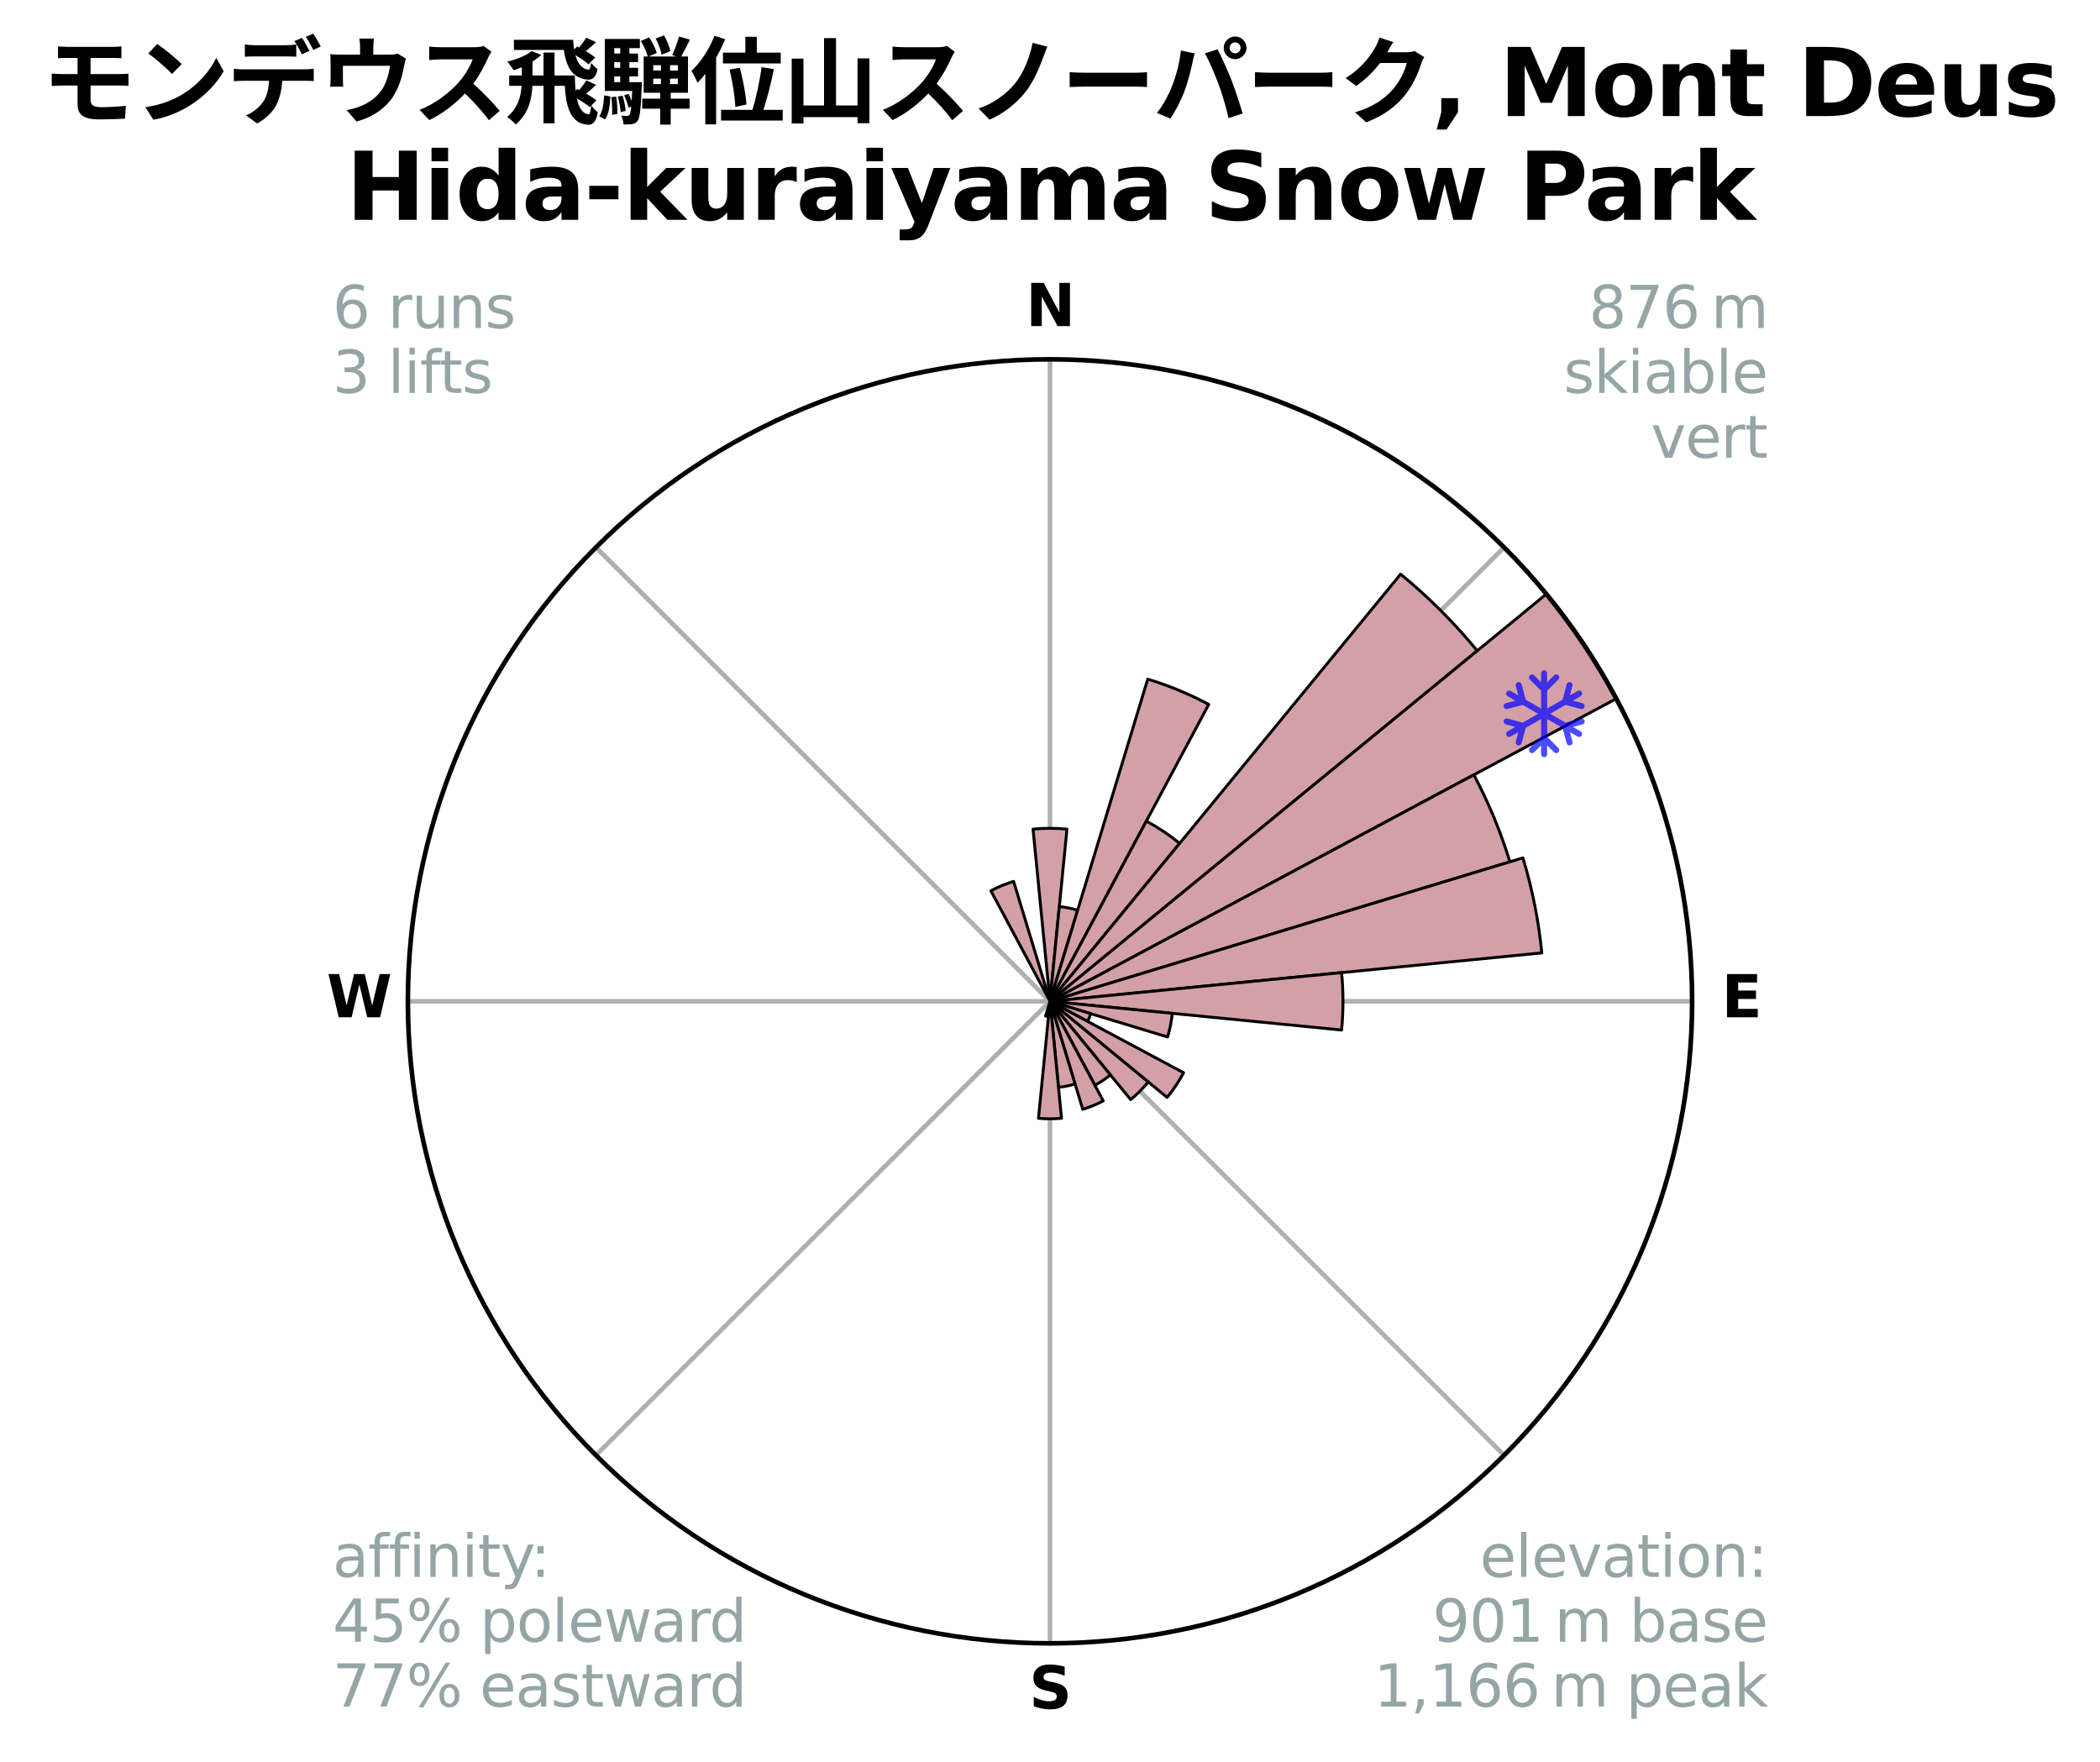 <?xml version="1.0" encoding="utf-8" standalone="no"?>
<!DOCTYPE svg PUBLIC "-//W3C//DTD SVG 1.1//EN"
  "http://www.w3.org/Graphics/SVG/1.1/DTD/svg11.dtd">
<svg xmlns:xlink="http://www.w3.org/1999/xlink" width="362.618pt" height="304.354pt" viewBox="0 0 362.618 304.354" xmlns="http://www.w3.org/2000/svg" version="1.1">
 <title>Ski Rose for モンデウス飛騨位山スノーパーク, Mont Deus Hida-kuraiyama Snow Park</title>
 <defs>
  <style type="text/css">*{stroke-linejoin: round; stroke-linecap: butt}</style>
 </defs>
 <g id="figure_1">
  <g id="patch_1">
   <path d="M 0 304.354 
L 362.618 304.354 
L 362.618 0 
L 0 0 
z
" style="fill: #ffffff"/>
  </g>
  <g id="axes_1">
   <g id="patch_2">
    <path d="M 292.189 172.935 
C 292.189 158.374 289.321 143.955 283.749 130.503 
C 278.176 117.05 270.009 104.826 259.713 94.531 
C 249.417 84.235 237.193 76.067 223.741 70.495 
C 210.288 64.923 195.869 62.054 181.309 62.054 
C 166.748 62.054 152.329 64.923 138.877 70.495 
C 125.425 76.067 113.201 84.235 102.905 94.531 
C 92.609 104.826 84.441 117.05 78.869 130.503 
C 73.297 143.955 70.429 158.374 70.429 172.935 
C 70.429 187.495 73.297 201.914 78.869 215.366 
C 84.441 228.819 92.609 241.043 102.905 251.339 
C 113.201 261.634 125.425 269.802 138.877 275.374 
C 152.329 280.946 166.748 283.815 181.309 283.815 
C 195.869 283.815 210.288 280.946 223.741 275.374 
C 237.193 269.802 249.417 261.634 259.713 251.339 
C 270.009 241.043 278.176 228.819 283.749 215.366 
C 289.321 201.914 292.189 187.495 292.189 172.935 
M 181.309 172.935 
C 181.309 172.935 181.309 172.935 181.309 172.935 
C 181.309 172.935 181.309 172.935 181.309 172.935 
C 181.309 172.935 181.309 172.935 181.309 172.935 
C 181.309 172.935 181.309 172.935 181.309 172.935 
C 181.309 172.935 181.309 172.935 181.309 172.935 
C 181.309 172.935 181.309 172.935 181.309 172.935 
C 181.309 172.935 181.309 172.935 181.309 172.935 
C 181.309 172.935 181.309 172.935 181.309 172.935 
C 181.309 172.935 181.309 172.935 181.309 172.935 
C 181.309 172.935 181.309 172.935 181.309 172.935 
C 181.309 172.935 181.309 172.935 181.309 172.935 
C 181.309 172.935 181.309 172.935 181.309 172.935 
C 181.309 172.935 181.309 172.935 181.309 172.935 
C 181.309 172.935 181.309 172.935 181.309 172.935 
C 181.309 172.935 181.309 172.935 181.309 172.935 
C 181.309 172.935 181.309 172.935 181.309 172.935 
z
" style="fill: #ffffff"/>
   </g>
   <g id="matplotlib.axis_1">
    <g id="xtick_1">
     <g id="line2d_1">
      <path d="M 181.309 172.935 
L 181.309 62.054 
" clip-path="url(#pb4839e9cee)" style="fill: none; stroke: #b0b0b0; stroke-width: 0.8; stroke-linecap: square"/>
     </g>
     <g id="text_1">
      <!-- N -->
      <g transform="translate(177.124 56.314) scale(0.1 -0.1)">
       <defs>
        <path id="DejaVuSans-Bold-4e" d="M 588 4666 
L 1931 4666 
L 3628 1466 
L 3628 4666 
L 4769 4666 
L 4769 0 
L 3425 0 
L 1728 3200 
L 1728 0 
L 588 0 
L 588 4666 
z
" transform="scale(0.016)"/>
       </defs>
       <use xlink:href="#DejaVuSans-Bold-4e"/>
      </g>
     </g>
    </g>
    <g id="xtick_2">
     <g id="line2d_2">
      <path d="M 181.309 172.935 
L 259.713 94.531 
" clip-path="url(#pb4839e9cee)" style="fill: none; stroke: #b0b0b0; stroke-width: 0.8; stroke-linecap: square"/>
     </g>
    </g>
    <g id="xtick_3">
     <g id="line2d_3">
      <path d="M 181.309 172.935 
L 292.189 172.935 
" clip-path="url(#pb4839e9cee)" style="fill: none; stroke: #b0b0b0; stroke-width: 0.8; stroke-linecap: square"/>
     </g>
     <g id="text_2">
      <!-- E -->
      <g transform="translate(297.273 175.694) scale(0.1 -0.1)">
       <defs>
        <path id="DejaVuSans-Bold-45" d="M 588 4666 
L 3834 4666 
L 3834 3756 
L 1791 3756 
L 1791 2888 
L 3713 2888 
L 3713 1978 
L 1791 1978 
L 1791 909 
L 3903 909 
L 3903 0 
L 588 0 
L 588 4666 
z
" transform="scale(0.016)"/>
       </defs>
       <use xlink:href="#DejaVuSans-Bold-45"/>
      </g>
     </g>
    </g>
    <g id="xtick_4">
     <g id="line2d_4">
      <path d="M 181.309 172.935 
L 259.713 251.339 
" clip-path="url(#pb4839e9cee)" style="fill: none; stroke: #b0b0b0; stroke-width: 0.8; stroke-linecap: square"/>
     </g>
    </g>
    <g id="xtick_5">
     <g id="line2d_5">
      <path d="M 181.309 172.935 
L 181.309 283.815 
" clip-path="url(#pb4839e9cee)" style="fill: none; stroke: #b0b0b0; stroke-width: 0.8; stroke-linecap: square"/>
     </g>
     <g id="text_3">
      <!-- S -->
      <g transform="translate(177.708 295.074) scale(0.1 -0.1)">
       <defs>
        <path id="DejaVuSans-Bold-53" d="M 3834 4519 
L 3834 3531 
Q 3450 3703 3084 3790 
Q 2719 3878 2394 3878 
Q 1963 3878 1756 3759 
Q 1550 3641 1550 3391 
Q 1550 3203 1689 3098 
Q 1828 2994 2194 2919 
L 2706 2816 
Q 3484 2659 3812 2340 
Q 4141 2022 4141 1434 
Q 4141 663 3683 286 
Q 3225 -91 2284 -91 
Q 1841 -91 1394 -6 
Q 947 78 500 244 
L 500 1259 
Q 947 1022 1364 901 
Q 1781 781 2169 781 
Q 2563 781 2772 912 
Q 2981 1044 2981 1288 
Q 2981 1506 2839 1625 
Q 2697 1744 2272 1838 
L 1806 1941 
Q 1106 2091 782 2419 
Q 459 2747 459 3303 
Q 459 4000 909 4375 
Q 1359 4750 2203 4750 
Q 2588 4750 2994 4692 
Q 3400 4634 3834 4519 
z
" transform="scale(0.016)"/>
       </defs>
       <use xlink:href="#DejaVuSans-Bold-53"/>
      </g>
     </g>
    </g>
    <g id="xtick_6">
     <g id="line2d_6">
      <path d="M 181.309 172.935 
L 102.905 251.339 
" clip-path="url(#pb4839e9cee)" style="fill: none; stroke: #b0b0b0; stroke-width: 0.8; stroke-linecap: square"/>
     </g>
    </g>
    <g id="xtick_7">
     <g id="line2d_7">
      <path d="M 181.309 172.935 
L 70.429 172.935 
" clip-path="url(#pb4839e9cee)" style="fill: none; stroke: #b0b0b0; stroke-width: 0.8; stroke-linecap: square"/>
     </g>
     <g id="text_4">
      <!-- W -->
      <g transform="translate(56.414 175.694) scale(0.1 -0.1)">
       <defs>
        <path id="DejaVuSans-Bold-57" d="M 191 4666 
L 1344 4666 
L 2150 1275 
L 2950 4666 
L 4109 4666 
L 4909 1275 
L 5716 4666 
L 6859 4666 
L 5759 0 
L 4372 0 
L 3525 3547 
L 2688 0 
L 1300 0 
L 191 4666 
z
" transform="scale(0.016)"/>
       </defs>
       <use xlink:href="#DejaVuSans-Bold-57"/>
      </g>
     </g>
    </g>
    <g id="xtick_8">
     <g id="line2d_8">
      <path d="M 181.309 172.935 
L 102.905 94.531 
" clip-path="url(#pb4839e9cee)" style="fill: none; stroke: #b0b0b0; stroke-width: 0.8; stroke-linecap: square"/>
     </g>
    </g>
   </g>
   <g id="matplotlib.axis_2"/>
   <g id="patch_3">
    <path d="M 181.309 172.935 
C 181.309 172.935 181.309 172.935 181.309 172.935 
C 181.309 172.935 181.309 172.935 181.309 172.935 
L 184.237 143.199 
C 183.264 143.103 182.287 143.055 181.309 143.055 
C 180.331 143.055 179.353 143.103 178.38 143.199 
z
" clip-path="url(#pb4839e9cee)" style="fill: #d4a0a7; stroke: #000000; stroke-width: 0.5; stroke-linejoin: miter"/>
   </g>
   <g id="patch_4">
    <path d="M 181.309 172.935 
C 181.309 172.935 181.309 172.935 181.309 172.935 
C 181.309 172.935 181.309 172.935 181.309 172.935 
L 186.081 157.204 
C 185.566 157.048 185.043 156.917 184.516 156.812 
C 183.988 156.707 183.455 156.628 182.92 156.575 
z
" clip-path="url(#pb4839e9cee)" style="fill: #d4a0a7; stroke: #000000; stroke-width: 0.5; stroke-linejoin: miter"/>
   </g>
   <g id="patch_5">
    <path d="M 181.309 172.935 
C 181.309 172.935 181.309 172.935 181.309 172.935 
C 181.309 172.935 181.309 172.935 181.309 172.935 
L 208.716 121.658 
C 207.038 120.761 205.317 119.947 203.559 119.219 
C 201.8 118.491 200.007 117.849 198.186 117.297 
z
" clip-path="url(#pb4839e9cee)" style="fill: #d4a0a7; stroke: #000000; stroke-width: 0.5; stroke-linejoin: miter"/>
   </g>
   <g id="patch_6">
    <path d="M 181.309 172.935 
C 181.309 172.935 181.309 172.935 181.309 172.935 
C 181.309 172.935 181.309 172.935 181.309 172.935 
L 203.695 145.657 
C 202.802 144.925 201.873 144.236 200.913 143.595 
C 199.953 142.953 198.961 142.359 197.943 141.814 
z
" clip-path="url(#pb4839e9cee)" style="fill: #d4a0a7; stroke: #000000; stroke-width: 0.5; stroke-linejoin: miter"/>
   </g>
   <g id="patch_7">
    <path d="M 181.309 172.935 
C 181.309 172.935 181.309 172.935 181.309 172.935 
C 181.309 172.935 181.309 172.935 181.309 172.935 
L 255.082 112.391 
C 253.1 109.976 251.001 107.66 248.792 105.451 
C 246.583 103.242 244.267 101.143 241.852 99.162 
z
" clip-path="url(#pb4839e9cee)" style="fill: #d4a0a7; stroke: #000000; stroke-width: 0.5; stroke-linejoin: miter"/>
   </g>
   <g id="patch_8">
    <path d="M 181.309 172.935 
C 181.309 172.935 181.309 172.935 181.309 172.935 
C 181.309 172.935 181.309 172.935 181.309 172.935 
L 279.096 120.666 
C 277.385 117.465 275.518 114.35 273.502 111.333 
C 271.486 108.315 269.323 105.398 267.02 102.593 
z
" clip-path="url(#pb4839e9cee)" style="fill: #d4a0a7; stroke: #000000; stroke-width: 0.5; stroke-linejoin: miter"/>
   </g>
   <g id="patch_9">
    <path d="M 181.309 172.935 
C 181.309 172.935 181.309 172.935 181.309 172.935 
C 181.309 172.935 181.309 172.935 181.309 172.935 
L 260.716 148.847 
C 259.927 146.248 259.012 143.689 257.972 141.179 
C 256.933 138.67 255.771 136.213 254.491 133.818 
z
" clip-path="url(#pb4839e9cee)" style="fill: #d4a0a7; stroke: #000000; stroke-width: 0.5; stroke-linejoin: miter"/>
   </g>
   <g id="patch_10">
    <path d="M 181.309 172.935 
C 181.309 172.935 181.309 172.935 181.309 172.935 
C 181.309 172.935 181.309 172.935 181.309 172.935 
L 266.231 164.57 
C 265.958 161.791 265.548 159.026 265.003 156.287 
C 264.458 153.547 263.779 150.836 262.968 148.163 
z
" clip-path="url(#pb4839e9cee)" style="fill: #d4a0a7; stroke: #000000; stroke-width: 0.5; stroke-linejoin: miter"/>
   </g>
   <g id="patch_11">
    <path d="M 181.309 172.935 
C 181.309 172.935 181.309 172.935 181.309 172.935 
C 181.309 172.935 181.309 172.935 181.309 172.935 
L 231.657 177.893 
C 231.819 176.245 231.9 174.59 231.9 172.935 
C 231.9 171.279 231.819 169.624 231.657 167.976 
z
" clip-path="url(#pb4839e9cee)" style="fill: #d4a0a7; stroke: #000000; stroke-width: 0.5; stroke-linejoin: miter"/>
   </g>
   <g id="patch_12">
    <path d="M 181.309 172.935 
C 181.309 172.935 181.309 172.935 181.309 172.935 
C 181.309 172.935 181.309 172.935 181.309 172.935 
L 201.613 179.094 
C 201.814 178.429 201.983 177.755 202.119 177.074 
C 202.254 176.393 202.356 175.705 202.424 175.014 
z
" clip-path="url(#pb4839e9cee)" style="fill: #d4a0a7; stroke: #000000; stroke-width: 0.5; stroke-linejoin: miter"/>
   </g>
   <g id="patch_13">
    <path d="M 181.309 172.935 
C 181.309 172.935 181.309 172.935 181.309 172.935 
C 181.309 172.935 181.309 172.935 181.309 172.935 
L 187.792 176.4 
C 187.906 176.188 188.009 175.97 188.101 175.748 
C 188.193 175.525 188.274 175.299 188.344 175.069 
z
" clip-path="url(#pb4839e9cee)" style="fill: #d4a0a7; stroke: #000000; stroke-width: 0.5; stroke-linejoin: miter"/>
   </g>
   <g id="patch_14">
    <path d="M 181.309 172.935 
C 181.309 172.935 181.309 172.935 181.309 172.935 
C 181.309 172.935 181.309 172.935 181.309 172.935 
L 201.528 189.528 
C 202.072 188.867 202.582 188.178 203.058 187.467 
C 203.533 186.755 203.974 186.02 204.377 185.265 
z
" clip-path="url(#pb4839e9cee)" style="fill: #d4a0a7; stroke: #000000; stroke-width: 0.5; stroke-linejoin: miter"/>
   </g>
   <g id="patch_15">
    <path d="M 181.309 172.935 
C 181.309 172.935 181.309 172.935 181.309 172.935 
C 181.309 172.935 181.309 172.935 181.309 172.935 
L 195.238 189.907 
C 195.793 189.451 196.326 188.968 196.834 188.46 
C 197.342 187.952 197.825 187.419 198.281 186.863 
z
" clip-path="url(#pb4839e9cee)" style="fill: #d4a0a7; stroke: #000000; stroke-width: 0.5; stroke-linejoin: miter"/>
   </g>
   <g id="patch_16">
    <path d="M 181.309 172.935 
C 181.309 172.935 181.309 172.935 181.309 172.935 
C 181.309 172.935 181.309 172.935 181.309 172.935 
L 189.058 187.432 
C 189.532 187.178 189.994 186.901 190.441 186.602 
C 190.889 186.304 191.321 185.983 191.737 185.641 
z
" clip-path="url(#pb4839e9cee)" style="fill: #d4a0a7; stroke: #000000; stroke-width: 0.5; stroke-linejoin: miter"/>
   </g>
   <g id="patch_17">
    <path d="M 181.309 172.935 
C 181.309 172.935 181.309 172.935 181.309 172.935 
C 181.309 172.935 181.309 172.935 181.309 172.935 
L 186.967 191.587 
C 187.577 191.402 188.178 191.187 188.768 190.942 
C 189.357 190.698 189.934 190.425 190.497 190.125 
z
" clip-path="url(#pb4839e9cee)" style="fill: #d4a0a7; stroke: #000000; stroke-width: 0.5; stroke-linejoin: miter"/>
   </g>
   <g id="patch_18">
    <path d="M 181.309 172.935 
C 181.309 172.935 181.309 172.935 181.309 172.935 
C 181.309 172.935 181.309 172.935 181.309 172.935 
L 182.771 187.784 
C 183.257 187.737 183.741 187.665 184.22 187.57 
C 184.699 187.474 185.173 187.356 185.64 187.214 
z
" clip-path="url(#pb4839e9cee)" style="fill: #d4a0a7; stroke: #000000; stroke-width: 0.5; stroke-linejoin: miter"/>
   </g>
   <g id="patch_19">
    <path d="M 181.309 172.935 
C 181.309 172.935 181.309 172.935 181.309 172.935 
C 181.309 172.935 181.309 172.935 181.309 172.935 
L 179.32 193.13 
C 179.981 193.195 180.645 193.228 181.309 193.228 
C 181.973 193.228 182.637 193.195 183.298 193.13 
z
" clip-path="url(#pb4839e9cee)" style="fill: #d4a0a7; stroke: #000000; stroke-width: 0.5; stroke-linejoin: miter"/>
   </g>
   <g id="patch_20">
    <path d="M 181.309 172.935 
C 181.309 172.935 181.309 172.935 181.309 172.935 
C 181.309 172.935 181.309 172.935 181.309 172.935 
L 180.539 175.471 
C 180.622 175.496 180.707 175.517 180.792 175.534 
C 180.877 175.551 180.963 175.564 181.049 175.572 
z
" clip-path="url(#pb4839e9cee)" style="fill: #d4a0a7; stroke: #000000; stroke-width: 0.5; stroke-linejoin: miter"/>
   </g>
   <g id="patch_21">
    <path d="M 181.309 172.935 
C 181.309 172.935 181.309 172.935 181.309 172.935 
C 181.309 172.935 181.309 172.935 181.309 172.935 
L 181.309 172.935 
C 181.309 172.935 181.309 172.935 181.309 172.935 
C 181.309 172.935 181.309 172.935 181.309 172.935 
z
" clip-path="url(#pb4839e9cee)" style="fill: #d4a0a7; stroke: #000000; stroke-width: 0.5; stroke-linejoin: miter"/>
   </g>
   <g id="patch_22">
    <path d="M 181.309 172.935 
C 181.309 172.935 181.309 172.935 181.309 172.935 
C 181.309 172.935 181.309 172.935 181.309 172.935 
L 181.309 172.935 
C 181.309 172.935 181.309 172.935 181.309 172.935 
C 181.309 172.935 181.309 172.935 181.309 172.935 
z
" clip-path="url(#pb4839e9cee)" style="fill: #d4a0a7; stroke: #000000; stroke-width: 0.5; stroke-linejoin: miter"/>
   </g>
   <g id="patch_23">
    <path d="M 181.309 172.935 
C 181.309 172.935 181.309 172.935 181.309 172.935 
C 181.309 172.935 181.309 172.935 181.309 172.935 
L 181.309 172.935 
C 181.309 172.935 181.309 172.935 181.309 172.935 
C 181.309 172.935 181.309 172.935 181.309 172.935 
z
" clip-path="url(#pb4839e9cee)" style="fill: #d4a0a7; stroke: #000000; stroke-width: 0.5; stroke-linejoin: miter"/>
   </g>
   <g id="patch_24">
    <path d="M 181.309 172.935 
C 181.309 172.935 181.309 172.935 181.309 172.935 
C 181.309 172.935 181.309 172.935 181.309 172.935 
L 181.309 172.935 
C 181.309 172.935 181.309 172.935 181.309 172.935 
C 181.309 172.935 181.309 172.935 181.309 172.935 
z
" clip-path="url(#pb4839e9cee)" style="fill: #d4a0a7; stroke: #000000; stroke-width: 0.5; stroke-linejoin: miter"/>
   </g>
   <g id="patch_25">
    <path d="M 181.309 172.935 
C 181.309 172.935 181.309 172.935 181.309 172.935 
C 181.309 172.935 181.309 172.935 181.309 172.935 
L 181.309 172.935 
C 181.309 172.935 181.309 172.935 181.309 172.935 
C 181.309 172.935 181.309 172.935 181.309 172.935 
z
" clip-path="url(#pb4839e9cee)" style="fill: #d4a0a7; stroke: #000000; stroke-width: 0.5; stroke-linejoin: miter"/>
   </g>
   <g id="patch_26">
    <path d="M 181.309 172.935 
C 181.309 172.935 181.309 172.935 181.309 172.935 
C 181.309 172.935 181.309 172.935 181.309 172.935 
L 181.309 172.935 
C 181.309 172.935 181.309 172.935 181.309 172.935 
C 181.309 172.935 181.309 172.935 181.309 172.935 
z
" clip-path="url(#pb4839e9cee)" style="fill: #d4a0a7; stroke: #000000; stroke-width: 0.5; stroke-linejoin: miter"/>
   </g>
   <g id="patch_27">
    <path d="M 181.309 172.935 
C 181.309 172.935 181.309 172.935 181.309 172.935 
C 181.309 172.935 181.309 172.935 181.309 172.935 
L 181.309 172.935 
C 181.309 172.935 181.309 172.935 181.309 172.935 
C 181.309 172.935 181.309 172.935 181.309 172.935 
z
" clip-path="url(#pb4839e9cee)" style="fill: #d4a0a7; stroke: #000000; stroke-width: 0.5; stroke-linejoin: miter"/>
   </g>
   <g id="patch_28">
    <path d="M 181.309 172.935 
C 181.309 172.935 181.309 172.935 181.309 172.935 
C 181.309 172.935 181.309 172.935 181.309 172.935 
L 181.309 172.935 
C 181.309 172.935 181.309 172.935 181.309 172.935 
C 181.309 172.935 181.309 172.935 181.309 172.935 
z
" clip-path="url(#pb4839e9cee)" style="fill: #d4a0a7; stroke: #000000; stroke-width: 0.5; stroke-linejoin: miter"/>
   </g>
   <g id="patch_29">
    <path d="M 181.309 172.935 
C 181.309 172.935 181.309 172.935 181.309 172.935 
C 181.309 172.935 181.309 172.935 181.309 172.935 
L 181.309 172.935 
C 181.309 172.935 181.309 172.935 181.309 172.935 
C 181.309 172.935 181.309 172.935 181.309 172.935 
z
" clip-path="url(#pb4839e9cee)" style="fill: #d4a0a7; stroke: #000000; stroke-width: 0.5; stroke-linejoin: miter"/>
   </g>
   <g id="patch_30">
    <path d="M 181.309 172.935 
C 181.309 172.935 181.309 172.935 181.309 172.935 
C 181.309 172.935 181.309 172.935 181.309 172.935 
L 181.309 172.935 
C 181.309 172.935 181.309 172.935 181.309 172.935 
C 181.309 172.935 181.309 172.935 181.309 172.935 
z
" clip-path="url(#pb4839e9cee)" style="fill: #d4a0a7; stroke: #000000; stroke-width: 0.5; stroke-linejoin: miter"/>
   </g>
   <g id="patch_31">
    <path d="M 181.309 172.935 
C 181.309 172.935 181.309 172.935 181.309 172.935 
C 181.309 172.935 181.309 172.935 181.309 172.935 
L 181.309 172.935 
C 181.309 172.935 181.309 172.935 181.309 172.935 
C 181.309 172.935 181.309 172.935 181.309 172.935 
z
" clip-path="url(#pb4839e9cee)" style="fill: #d4a0a7; stroke: #000000; stroke-width: 0.5; stroke-linejoin: miter"/>
   </g>
   <g id="patch_32">
    <path d="M 181.309 172.935 
C 181.309 172.935 181.309 172.935 181.309 172.935 
C 181.309 172.935 181.309 172.935 181.309 172.935 
L 181.309 172.935 
C 181.309 172.935 181.309 172.935 181.309 172.935 
C 181.309 172.935 181.309 172.935 181.309 172.935 
z
" clip-path="url(#pb4839e9cee)" style="fill: #d4a0a7; stroke: #000000; stroke-width: 0.5; stroke-linejoin: miter"/>
   </g>
   <g id="patch_33">
    <path d="M 181.309 172.935 
C 181.309 172.935 181.309 172.935 181.309 172.935 
C 181.309 172.935 181.309 172.935 181.309 172.935 
L 175.025 152.22 
C 174.347 152.426 173.68 152.665 173.025 152.936 
C 172.371 153.207 171.73 153.51 171.105 153.844 
z
" clip-path="url(#pb4839e9cee)" style="fill: #d4a0a7; stroke: #000000; stroke-width: 0.5; stroke-linejoin: miter"/>
   </g>
   <g id="patch_34">
    <path d="M 181.309 172.935 
C 181.309 172.935 181.309 172.935 181.309 172.935 
C 181.309 172.935 181.309 172.935 181.309 172.935 
L 181.309 172.935 
C 181.309 172.935 181.309 172.935 181.309 172.935 
C 181.309 172.935 181.309 172.935 181.309 172.935 
z
" clip-path="url(#pb4839e9cee)" style="fill: #d4a0a7; stroke: #000000; stroke-width: 0.5; stroke-linejoin: miter"/>
   </g>
   <g id="PathCollection_1">
    <defs>
     <path id="mf9722e2bed" d="M 0.194 7.414 
L 0.194 7.414 
C 0.055 7.414 -0.078 7.359 -0.176 7.261 
C -0.274 7.163 -0.33 7.03 -0.33 6.891 
L -0.33 5.365 
L -1.528 6.564 
L -1.528 6.564 
C -1.577 6.613 -1.635 6.651 -1.698 6.678 
C -1.762 6.704 -1.83 6.718 -1.899 6.718 
C -1.968 6.718 -2.036 6.704 -2.1 6.678 
C -2.163 6.651 -2.221 6.613 -2.27 6.564 
L -2.27 6.564 
C -2.318 6.515 -2.357 6.458 -2.383 6.394 
C -2.41 6.33 -2.423 6.262 -2.423 6.193 
C -2.423 6.124 -2.41 6.056 -2.383 5.993 
C -2.357 5.929 -2.318 5.871 -2.27 5.823 
L -0.33 3.884 
L -0.33 0.821 
L -2.981 2.352 
L -3.692 5.001 
L -3.692 5.001 
C -3.728 5.135 -3.815 5.25 -3.935 5.319 
C -4.055 5.389 -4.198 5.408 -4.332 5.372 
L -4.332 5.372 
C -4.466 5.336 -4.581 5.249 -4.65 5.129 
C -4.719 5.009 -4.738 4.866 -4.703 4.732 
L -4.263 3.093 
L -5.586 3.856 
L -5.586 3.856 
C -5.645 3.89 -5.711 3.913 -5.779 3.922 
C -5.847 3.931 -5.916 3.926 -5.983 3.909 
C -6.049 3.891 -6.111 3.86 -6.166 3.818 
C -6.221 3.777 -6.266 3.724 -6.301 3.665 
L -6.301 3.665 
C -6.335 3.605 -6.358 3.54 -6.367 3.471 
C -6.375 3.403 -6.371 3.334 -6.353 3.267 
C -6.335 3.201 -6.304 3.139 -6.263 3.084 
C -6.221 3.03 -6.168 2.984 -6.109 2.95 
L -4.786 2.187 
L -6.425 1.747 
L -6.425 1.747 
C -6.559 1.711 -6.673 1.623 -6.743 1.503 
C -6.812 1.383 -6.831 1.24 -6.795 1.106 
L -6.795 1.106 
C -6.777 1.04 -6.747 0.978 -6.705 0.923 
C -6.663 0.869 -6.611 0.823 -6.551 0.789 
C -6.491 0.754 -6.426 0.732 -6.357 0.723 
C -6.289 0.715 -6.22 0.719 -6.154 0.737 
L -3.505 1.447 
L -0.852 -0.085 
L -3.504 -1.616 
L -6.154 -0.906 
L -6.154 -0.906 
C -6.22 -0.888 -6.289 -0.883 -6.358 -0.892 
C -6.426 -0.901 -6.492 -0.924 -6.551 -0.958 
C -6.611 -0.992 -6.663 -1.038 -6.705 -1.093 
C -6.747 -1.148 -6.778 -1.21 -6.795 -1.276 
L -6.795 -1.276 
C -6.831 -1.41 -6.812 -1.553 -6.743 -1.673 
C -6.673 -1.793 -6.559 -1.881 -6.425 -1.917 
L -4.786 -2.355 
L -6.109 -3.12 
L -6.109 -3.12 
C -6.229 -3.189 -6.316 -3.303 -6.352 -3.437 
C -6.388 -3.571 -6.37 -3.713 -6.301 -3.834 
L -6.301 -3.834 
C -6.266 -3.893 -6.221 -3.945 -6.166 -3.987 
C -6.112 -4.029 -6.049 -4.06 -5.983 -4.078 
C -5.917 -4.096 -5.847 -4.1 -5.779 -4.091 
C -5.711 -4.082 -5.645 -4.06 -5.586 -4.026 
L -4.263 -3.261 
L -4.703 -4.9 
L -4.703 -4.9 
C -4.738 -5.034 -4.719 -5.177 -4.65 -5.297 
C -4.581 -5.417 -4.466 -5.505 -4.332 -5.541 
L -4.332 -5.541 
C -4.198 -5.576 -4.056 -5.558 -3.936 -5.488 
C -3.816 -5.419 -3.728 -5.305 -3.692 -5.171 
L -2.982 -2.522 
L -0.329 -0.99 
L -0.329 -4.052 
L -2.269 -5.992 
L -2.269 -5.992 
C -2.318 -6.04 -2.357 -6.098 -2.383 -6.162 
C -2.41 -6.225 -2.423 -6.293 -2.423 -6.362 
C -2.423 -6.431 -2.41 -6.499 -2.383 -6.563 
C -2.357 -6.626 -2.318 -6.684 -2.269 -6.733 
L -2.269 -6.733 
C -2.221 -6.782 -2.163 -6.82 -2.1 -6.847 
C -2.036 -6.873 -1.968 -6.887 -1.899 -6.887 
C -1.83 -6.887 -1.762 -6.873 -1.698 -6.847 
C -1.635 -6.82 -1.577 -6.782 -1.528 -6.733 
L -0.329 -5.534 
L -0.329 -7.06 
L -0.329 -7.06 
C -0.329 -7.198 -0.274 -7.332 -0.176 -7.43 
C -0.078 -7.528 0.055 -7.583 0.194 -7.583 
L 0.194 -7.583 
C 0.332 -7.583 0.466 -7.528 0.564 -7.43 
C 0.662 -7.332 0.717 -7.198 0.717 -7.06 
L 0.717 -5.534 
L 1.916 -6.733 
L 1.916 -6.733 
C 1.964 -6.782 2.022 -6.82 2.086 -6.847 
C 2.149 -6.873 2.218 -6.887 2.286 -6.887 
C 2.355 -6.887 2.423 -6.873 2.487 -6.847 
C 2.551 -6.82 2.608 -6.782 2.657 -6.733 
L 2.657 -6.733 
C 2.706 -6.684 2.744 -6.626 2.771 -6.563 
C 2.797 -6.499 2.811 -6.431 2.811 -6.362 
C 2.811 -6.293 2.797 -6.225 2.771 -6.162 
C 2.744 -6.098 2.706 -6.04 2.657 -5.992 
L 0.717 -4.052 
L 0.717 -0.991 
L 3.369 -2.523 
L 4.079 -5.171 
L 4.079 -5.171 
C 4.115 -5.305 4.203 -5.419 4.323 -5.488 
C 4.443 -5.558 4.586 -5.576 4.72 -5.541 
L 4.72 -5.541 
C 4.854 -5.505 4.968 -5.417 5.038 -5.297 
C 5.107 -5.177 5.126 -5.034 5.09 -4.9 
L 4.65 -3.263 
L 5.973 -4.026 
L 5.973 -4.026 
C 6.033 -4.06 6.098 -4.082 6.167 -4.091 
C 6.235 -4.1 6.304 -4.096 6.37 -4.078 
C 6.437 -4.06 6.499 -4.029 6.554 -3.987 
C 6.608 -3.945 6.654 -3.893 6.688 -3.833 
L 6.688 -3.833 
C 6.757 -3.713 6.776 -3.571 6.74 -3.437 
C 6.704 -3.303 6.616 -3.189 6.496 -3.12 
L 5.173 -2.355 
L 6.812 -1.917 
L 6.812 -1.917 
C 6.946 -1.881 7.061 -1.793 7.13 -1.673 
C 7.2 -1.553 7.219 -1.41 7.183 -1.276 
L 7.183 -1.276 
C 7.165 -1.21 7.134 -1.147 7.093 -1.093 
C 7.051 -1.038 6.998 -0.992 6.939 -0.958 
C 6.879 -0.923 6.813 -0.901 6.745 -0.892 
C 6.677 -0.883 6.608 -0.888 6.541 -0.906 
L 3.891 -1.616 
L 1.239 -0.085 
L 3.893 1.447 
L 6.541 0.737 
L 6.541 0.737 
C 6.675 0.701 6.818 0.72 6.938 0.789 
C 7.058 0.859 7.145 0.973 7.181 1.106 
L 7.181 1.106 
C 7.217 1.24 7.198 1.383 7.129 1.503 
C 7.06 1.623 6.946 1.711 6.812 1.747 
L 5.173 2.187 
L 6.496 2.95 
L 6.496 2.95 
C 6.556 2.984 6.608 3.03 6.65 3.085 
C 6.691 3.139 6.722 3.201 6.74 3.268 
C 6.758 3.334 6.762 3.404 6.753 3.472 
C 6.744 3.54 6.721 3.606 6.687 3.665 
L 6.687 3.665 
C 6.617 3.785 6.503 3.872 6.369 3.908 
C 6.236 3.944 6.093 3.925 5.973 3.856 
L 4.65 3.091 
L 5.089 4.732 
L 5.089 4.732 
C 5.125 4.866 5.106 5.008 5.037 5.128 
C 4.967 5.248 4.853 5.336 4.72 5.372 
L 4.72 5.372 
C 4.586 5.408 4.443 5.389 4.323 5.319 
C 4.203 5.25 4.115 5.136 4.079 5.002 
L 3.368 2.352 
L 0.717 0.821 
L 0.717 3.884 
L 2.657 5.823 
L 2.657 5.823 
C 2.706 5.871 2.745 5.929 2.771 5.993 
C 2.797 6.056 2.811 6.125 2.811 6.193 
C 2.811 6.262 2.797 6.331 2.771 6.394 
C 2.745 6.458 2.706 6.515 2.657 6.564 
L 2.657 6.564 
C 2.608 6.613 2.551 6.652 2.487 6.678 
C 2.424 6.704 2.355 6.718 2.286 6.718 
C 2.218 6.718 2.149 6.704 2.086 6.678 
C 2.022 6.652 1.965 6.613 1.916 6.564 
L 0.717 5.365 
L 0.717 6.891 
L 0.717 6.891 
C 0.717 7.03 0.662 7.163 0.564 7.261 
C 0.466 7.359 0.333 7.414 0.194 7.414 
L 0.194 7.414 
z
"/>
    </defs>
    <g clip-path="url(#pb4839e9cee)">
     <use xlink:href="#mf9722e2bed" x="266.437" y="123.358" style="fill: #0000ff; fill-opacity: 0.7"/>
    </g>
   </g>
   <g id="patch_35">
    <path d="M 181.309 62.054 
C 166.748 62.054 152.329 64.923 138.877 70.495 
C 125.425 76.067 113.201 84.235 102.905 94.531 
C 92.609 104.826 84.441 117.05 78.869 130.503 
C 73.297 143.955 70.429 158.374 70.429 172.935 
C 70.429 187.495 73.297 201.914 78.869 215.366 
C 84.441 228.819 92.609 241.043 102.905 251.339 
C 113.201 261.634 125.425 269.802 138.877 275.374 
C 152.329 280.946 166.748 283.815 181.309 283.815 
C 195.869 283.815 210.288 280.946 223.741 275.374 
C 237.193 269.802 249.417 261.634 259.713 251.339 
C 270.009 241.043 278.176 228.819 283.749 215.366 
C 289.321 201.914 292.189 187.495 292.189 172.935 
C 292.189 158.374 289.321 143.955 283.749 130.503 
C 278.176 117.05 270.009 104.826 259.713 94.531 
C 249.417 84.235 237.193 76.067 223.741 70.495 
C 210.288 64.923 195.869 62.054 181.309 62.054 
" style="fill: none; stroke: #000000; stroke-width: 0.8; stroke-linejoin: miter; stroke-linecap: square"/>
   </g>
   <g id="text_5">
    <!-- 6 runs -->
    <g style="fill: #95a5a6" transform="translate(57.43 56.655) scale(0.1 -0.1)">
     <defs>
      <path id="DejaVuSans-36" d="M 2113 2584 
Q 1688 2584 1439 2293 
Q 1191 2003 1191 1497 
Q 1191 994 1439 701 
Q 1688 409 2113 409 
Q 2538 409 2786 701 
Q 3034 994 3034 1497 
Q 3034 2003 2786 2293 
Q 2538 2584 2113 2584 
z
M 3366 4563 
L 3366 3988 
Q 3128 4100 2886 4159 
Q 2644 4219 2406 4219 
Q 1781 4219 1451 3797 
Q 1122 3375 1075 2522 
Q 1259 2794 1537 2939 
Q 1816 3084 2150 3084 
Q 2853 3084 3261 2657 
Q 3669 2231 3669 1497 
Q 3669 778 3244 343 
Q 2819 -91 2113 -91 
Q 1303 -91 875 529 
Q 447 1150 447 2328 
Q 447 3434 972 4092 
Q 1497 4750 2381 4750 
Q 2619 4750 2861 4703 
Q 3103 4656 3366 4563 
z
" transform="scale(0.016)"/>
      <path id="DejaVuSans-20" transform="scale(0.016)"/>
      <path id="DejaVuSans-72" d="M 2631 2963 
Q 2534 3019 2420 3045 
Q 2306 3072 2169 3072 
Q 1681 3072 1420 2755 
Q 1159 2438 1159 1844 
L 1159 0 
L 581 0 
L 581 3500 
L 1159 3500 
L 1159 2956 
Q 1341 3275 1631 3429 
Q 1922 3584 2338 3584 
Q 2397 3584 2469 3576 
Q 2541 3569 2628 3553 
L 2631 2963 
z
" transform="scale(0.016)"/>
      <path id="DejaVuSans-75" d="M 544 1381 
L 544 3500 
L 1119 3500 
L 1119 1403 
Q 1119 906 1312 657 
Q 1506 409 1894 409 
Q 2359 409 2629 706 
Q 2900 1003 2900 1516 
L 2900 3500 
L 3475 3500 
L 3475 0 
L 2900 0 
L 2900 538 
Q 2691 219 2414 64 
Q 2138 -91 1772 -91 
Q 1169 -91 856 284 
Q 544 659 544 1381 
z
M 1991 3584 
L 1991 3584 
z
" transform="scale(0.016)"/>
      <path id="DejaVuSans-6e" d="M 3513 2113 
L 3513 0 
L 2938 0 
L 2938 2094 
Q 2938 2591 2744 2837 
Q 2550 3084 2163 3084 
Q 1697 3084 1428 2787 
Q 1159 2491 1159 1978 
L 1159 0 
L 581 0 
L 581 3500 
L 1159 3500 
L 1159 2956 
Q 1366 3272 1645 3428 
Q 1925 3584 2291 3584 
Q 2894 3584 3203 3211 
Q 3513 2838 3513 2113 
z
" transform="scale(0.016)"/>
      <path id="DejaVuSans-73" d="M 2834 3397 
L 2834 2853 
Q 2591 2978 2328 3040 
Q 2066 3103 1784 3103 
Q 1356 3103 1142 2972 
Q 928 2841 928 2578 
Q 928 2378 1081 2264 
Q 1234 2150 1697 2047 
L 1894 2003 
Q 2506 1872 2764 1633 
Q 3022 1394 3022 966 
Q 3022 478 2636 193 
Q 2250 -91 1575 -91 
Q 1294 -91 989 -36 
Q 684 19 347 128 
L 347 722 
Q 666 556 975 473 
Q 1284 391 1588 391 
Q 1994 391 2212 530 
Q 2431 669 2431 922 
Q 2431 1156 2273 1281 
Q 2116 1406 1581 1522 
L 1381 1569 
Q 847 1681 609 1914 
Q 372 2147 372 2553 
Q 372 3047 722 3315 
Q 1072 3584 1716 3584 
Q 2034 3584 2315 3537 
Q 2597 3491 2834 3397 
z
" transform="scale(0.016)"/>
     </defs>
     <use xlink:href="#DejaVuSans-36"/>
     <use xlink:href="#DejaVuSans-20" x="63.623"/>
     <use xlink:href="#DejaVuSans-72" x="95.41"/>
     <use xlink:href="#DejaVuSans-75" x="136.523"/>
     <use xlink:href="#DejaVuSans-6e" x="199.902"/>
     <use xlink:href="#DejaVuSans-73" x="263.281"/>
    </g>
    <!-- 3 lifts -->
    <g style="fill: #95a5a6" transform="translate(57.43 67.852) scale(0.1 -0.1)">
     <defs>
      <path id="DejaVuSans-33" d="M 2597 2516 
Q 3050 2419 3304 2112 
Q 3559 1806 3559 1356 
Q 3559 666 3084 287 
Q 2609 -91 1734 -91 
Q 1441 -91 1130 -33 
Q 819 25 488 141 
L 488 750 
Q 750 597 1062 519 
Q 1375 441 1716 441 
Q 2309 441 2620 675 
Q 2931 909 2931 1356 
Q 2931 1769 2642 2001 
Q 2353 2234 1838 2234 
L 1294 2234 
L 1294 2753 
L 1863 2753 
Q 2328 2753 2575 2939 
Q 2822 3125 2822 3475 
Q 2822 3834 2567 4026 
Q 2313 4219 1838 4219 
Q 1578 4219 1281 4162 
Q 984 4106 628 3988 
L 628 4550 
Q 988 4650 1302 4700 
Q 1616 4750 1894 4750 
Q 2613 4750 3031 4423 
Q 3450 4097 3450 3541 
Q 3450 3153 3228 2886 
Q 3006 2619 2597 2516 
z
" transform="scale(0.016)"/>
      <path id="DejaVuSans-6c" d="M 603 4863 
L 1178 4863 
L 1178 0 
L 603 0 
L 603 4863 
z
" transform="scale(0.016)"/>
      <path id="DejaVuSans-69" d="M 603 3500 
L 1178 3500 
L 1178 0 
L 603 0 
L 603 3500 
z
M 603 4863 
L 1178 4863 
L 1178 4134 
L 603 4134 
L 603 4863 
z
" transform="scale(0.016)"/>
      <path id="DejaVuSans-66" d="M 2375 4863 
L 2375 4384 
L 1825 4384 
Q 1516 4384 1395 4259 
Q 1275 4134 1275 3809 
L 1275 3500 
L 2222 3500 
L 2222 3053 
L 1275 3053 
L 1275 0 
L 697 0 
L 697 3053 
L 147 3053 
L 147 3500 
L 697 3500 
L 697 3744 
Q 697 4328 969 4595 
Q 1241 4863 1831 4863 
L 2375 4863 
z
" transform="scale(0.016)"/>
      <path id="DejaVuSans-74" d="M 1172 4494 
L 1172 3500 
L 2356 3500 
L 2356 3053 
L 1172 3053 
L 1172 1153 
Q 1172 725 1289 603 
Q 1406 481 1766 481 
L 2356 481 
L 2356 0 
L 1766 0 
Q 1100 0 847 248 
Q 594 497 594 1153 
L 594 3053 
L 172 3053 
L 172 3500 
L 594 3500 
L 594 4494 
L 1172 4494 
z
" transform="scale(0.016)"/>
     </defs>
     <use xlink:href="#DejaVuSans-33"/>
     <use xlink:href="#DejaVuSans-20" x="63.623"/>
     <use xlink:href="#DejaVuSans-6c" x="95.41"/>
     <use xlink:href="#DejaVuSans-69" x="123.193"/>
     <use xlink:href="#DejaVuSans-66" x="150.977"/>
     <use xlink:href="#DejaVuSans-74" x="184.432"/>
     <use xlink:href="#DejaVuSans-73" x="223.641"/>
    </g>
   </g>
   <g id="text_6">
    <!-- 876 m -->
    <g style="fill: #95a5a6" transform="translate(274.362 56.655) scale(0.1 -0.1)">
     <defs>
      <path id="DejaVuSans-38" d="M 2034 2216 
Q 1584 2216 1326 1975 
Q 1069 1734 1069 1313 
Q 1069 891 1326 650 
Q 1584 409 2034 409 
Q 2484 409 2743 651 
Q 3003 894 3003 1313 
Q 3003 1734 2745 1975 
Q 2488 2216 2034 2216 
z
M 1403 2484 
Q 997 2584 770 2862 
Q 544 3141 544 3541 
Q 544 4100 942 4425 
Q 1341 4750 2034 4750 
Q 2731 4750 3128 4425 
Q 3525 4100 3525 3541 
Q 3525 3141 3298 2862 
Q 3072 2584 2669 2484 
Q 3125 2378 3379 2068 
Q 3634 1759 3634 1313 
Q 3634 634 3220 271 
Q 2806 -91 2034 -91 
Q 1263 -91 848 271 
Q 434 634 434 1313 
Q 434 1759 690 2068 
Q 947 2378 1403 2484 
z
M 1172 3481 
Q 1172 3119 1398 2916 
Q 1625 2713 2034 2713 
Q 2441 2713 2670 2916 
Q 2900 3119 2900 3481 
Q 2900 3844 2670 4047 
Q 2441 4250 2034 4250 
Q 1625 4250 1398 4047 
Q 1172 3844 1172 3481 
z
" transform="scale(0.016)"/>
      <path id="DejaVuSans-37" d="M 525 4666 
L 3525 4666 
L 3525 4397 
L 1831 0 
L 1172 0 
L 2766 4134 
L 525 4134 
L 525 4666 
z
" transform="scale(0.016)"/>
      <path id="DejaVuSans-202f" transform="scale(0.016)"/>
      <path id="DejaVuSans-6d" d="M 3328 2828 
Q 3544 3216 3844 3400 
Q 4144 3584 4550 3584 
Q 5097 3584 5394 3201 
Q 5691 2819 5691 2113 
L 5691 0 
L 5113 0 
L 5113 2094 
Q 5113 2597 4934 2840 
Q 4756 3084 4391 3084 
Q 3944 3084 3684 2787 
Q 3425 2491 3425 1978 
L 3425 0 
L 2847 0 
L 2847 2094 
Q 2847 2600 2669 2842 
Q 2491 3084 2119 3084 
Q 1678 3084 1418 2786 
Q 1159 2488 1159 1978 
L 1159 0 
L 581 0 
L 581 3500 
L 1159 3500 
L 1159 2956 
Q 1356 3278 1631 3431 
Q 1906 3584 2284 3584 
Q 2666 3584 2933 3390 
Q 3200 3197 3328 2828 
z
" transform="scale(0.016)"/>
     </defs>
     <use xlink:href="#DejaVuSans-38"/>
     <use xlink:href="#DejaVuSans-37" x="63.623"/>
     <use xlink:href="#DejaVuSans-36" x="127.246"/>
     <use xlink:href="#DejaVuSans-202f" x="190.869"/>
     <use xlink:href="#DejaVuSans-6d" x="210.84"/>
    </g>
    <!-- skiable -->
    <g style="fill: #95a5a6" transform="translate(270.001 67.852) scale(0.1 -0.1)">
     <defs>
      <path id="DejaVuSans-6b" d="M 581 4863 
L 1159 4863 
L 1159 1991 
L 2875 3500 
L 3609 3500 
L 1753 1863 
L 3688 0 
L 2938 0 
L 1159 1709 
L 1159 0 
L 581 0 
L 581 4863 
z
" transform="scale(0.016)"/>
      <path id="DejaVuSans-61" d="M 2194 1759 
Q 1497 1759 1228 1600 
Q 959 1441 959 1056 
Q 959 750 1161 570 
Q 1363 391 1709 391 
Q 2188 391 2477 730 
Q 2766 1069 2766 1631 
L 2766 1759 
L 2194 1759 
z
M 3341 1997 
L 3341 0 
L 2766 0 
L 2766 531 
Q 2569 213 2275 61 
Q 1981 -91 1556 -91 
Q 1019 -91 701 211 
Q 384 513 384 1019 
Q 384 1609 779 1909 
Q 1175 2209 1959 2209 
L 2766 2209 
L 2766 2266 
Q 2766 2663 2505 2880 
Q 2244 3097 1772 3097 
Q 1472 3097 1187 3025 
Q 903 2953 641 2809 
L 641 3341 
Q 956 3463 1253 3523 
Q 1550 3584 1831 3584 
Q 2591 3584 2966 3190 
Q 3341 2797 3341 1997 
z
" transform="scale(0.016)"/>
      <path id="DejaVuSans-62" d="M 3116 1747 
Q 3116 2381 2855 2742 
Q 2594 3103 2138 3103 
Q 1681 3103 1420 2742 
Q 1159 2381 1159 1747 
Q 1159 1113 1420 752 
Q 1681 391 2138 391 
Q 2594 391 2855 752 
Q 3116 1113 3116 1747 
z
M 1159 2969 
Q 1341 3281 1617 3432 
Q 1894 3584 2278 3584 
Q 2916 3584 3314 3078 
Q 3713 2572 3713 1747 
Q 3713 922 3314 415 
Q 2916 -91 2278 -91 
Q 1894 -91 1617 61 
Q 1341 213 1159 525 
L 1159 0 
L 581 0 
L 581 4863 
L 1159 4863 
L 1159 2969 
z
" transform="scale(0.016)"/>
      <path id="DejaVuSans-65" d="M 3597 1894 
L 3597 1613 
L 953 1613 
Q 991 1019 1311 708 
Q 1631 397 2203 397 
Q 2534 397 2845 478 
Q 3156 559 3463 722 
L 3463 178 
Q 3153 47 2828 -22 
Q 2503 -91 2169 -91 
Q 1331 -91 842 396 
Q 353 884 353 1716 
Q 353 2575 817 3079 
Q 1281 3584 2069 3584 
Q 2775 3584 3186 3129 
Q 3597 2675 3597 1894 
z
M 3022 2063 
Q 3016 2534 2758 2815 
Q 2500 3097 2075 3097 
Q 1594 3097 1305 2825 
Q 1016 2553 972 2059 
L 3022 2063 
z
" transform="scale(0.016)"/>
     </defs>
     <use xlink:href="#DejaVuSans-73"/>
     <use xlink:href="#DejaVuSans-6b" x="52.1"/>
     <use xlink:href="#DejaVuSans-69" x="110.01"/>
     <use xlink:href="#DejaVuSans-61" x="137.793"/>
     <use xlink:href="#DejaVuSans-62" x="199.072"/>
     <use xlink:href="#DejaVuSans-6c" x="262.549"/>
     <use xlink:href="#DejaVuSans-65" x="290.332"/>
    </g>
    <!-- vert -->
    <g style="fill: #95a5a6" transform="translate(285.084 79.05) scale(0.1 -0.1)">
     <defs>
      <path id="DejaVuSans-76" d="M 191 3500 
L 800 3500 
L 1894 563 
L 2988 3500 
L 3597 3500 
L 2284 0 
L 1503 0 
L 191 3500 
z
" transform="scale(0.016)"/>
     </defs>
     <use xlink:href="#DejaVuSans-76"/>
     <use xlink:href="#DejaVuSans-65" x="59.18"/>
     <use xlink:href="#DejaVuSans-72" x="120.703"/>
     <use xlink:href="#DejaVuSans-74" x="161.816"/>
    </g>
   </g>
   <g id="text_7">
    <!-- affinity: -->
    <g style="fill: #95a5a6" transform="translate(57.43 272.338) scale(0.1 -0.1)">
     <defs>
      <path id="DejaVuSans-79" d="M 2059 -325 
Q 1816 -950 1584 -1140 
Q 1353 -1331 966 -1331 
L 506 -1331 
L 506 -850 
L 844 -850 
Q 1081 -850 1212 -737 
Q 1344 -625 1503 -206 
L 1606 56 
L 191 3500 
L 800 3500 
L 1894 763 
L 2988 3500 
L 3597 3500 
L 2059 -325 
z
" transform="scale(0.016)"/>
      <path id="DejaVuSans-3a" d="M 750 794 
L 1409 794 
L 1409 0 
L 750 0 
L 750 794 
z
M 750 3309 
L 1409 3309 
L 1409 2516 
L 750 2516 
L 750 3309 
z
" transform="scale(0.016)"/>
     </defs>
     <use xlink:href="#DejaVuSans-61"/>
     <use xlink:href="#DejaVuSans-66" x="61.279"/>
     <use xlink:href="#DejaVuSans-66" x="96.484"/>
     <use xlink:href="#DejaVuSans-69" x="131.689"/>
     <use xlink:href="#DejaVuSans-6e" x="159.473"/>
     <use xlink:href="#DejaVuSans-69" x="222.852"/>
     <use xlink:href="#DejaVuSans-74" x="250.635"/>
     <use xlink:href="#DejaVuSans-79" x="289.844"/>
     <use xlink:href="#DejaVuSans-3a" x="341.773"/>
    </g>
    <!-- 45% poleward -->
    <g style="fill: #95a5a6" transform="translate(57.43 283.535) scale(0.1 -0.1)">
     <defs>
      <path id="DejaVuSans-34" d="M 2419 4116 
L 825 1625 
L 2419 1625 
L 2419 4116 
z
M 2253 4666 
L 3047 4666 
L 3047 1625 
L 3713 1625 
L 3713 1100 
L 3047 1100 
L 3047 0 
L 2419 0 
L 2419 1100 
L 313 1100 
L 313 1709 
L 2253 4666 
z
" transform="scale(0.016)"/>
      <path id="DejaVuSans-35" d="M 691 4666 
L 3169 4666 
L 3169 4134 
L 1269 4134 
L 1269 2991 
Q 1406 3038 1543 3061 
Q 1681 3084 1819 3084 
Q 2600 3084 3056 2656 
Q 3513 2228 3513 1497 
Q 3513 744 3044 326 
Q 2575 -91 1722 -91 
Q 1428 -91 1123 -41 
Q 819 9 494 109 
L 494 744 
Q 775 591 1075 516 
Q 1375 441 1709 441 
Q 2250 441 2565 725 
Q 2881 1009 2881 1497 
Q 2881 1984 2565 2268 
Q 2250 2553 1709 2553 
Q 1456 2553 1204 2497 
Q 953 2441 691 2322 
L 691 4666 
z
" transform="scale(0.016)"/>
      <path id="DejaVuSans-25" d="M 4653 2053 
Q 4381 2053 4226 1822 
Q 4072 1591 4072 1178 
Q 4072 772 4226 539 
Q 4381 306 4653 306 
Q 4919 306 5073 539 
Q 5228 772 5228 1178 
Q 5228 1588 5073 1820 
Q 4919 2053 4653 2053 
z
M 4653 2450 
Q 5147 2450 5437 2106 
Q 5728 1763 5728 1178 
Q 5728 594 5436 251 
Q 5144 -91 4653 -91 
Q 4153 -91 3862 251 
Q 3572 594 3572 1178 
Q 3572 1766 3864 2108 
Q 4156 2450 4653 2450 
z
M 1428 4353 
Q 1159 4353 1004 4120 
Q 850 3888 850 3481 
Q 850 3069 1003 2837 
Q 1156 2606 1428 2606 
Q 1700 2606 1854 2837 
Q 2009 3069 2009 3481 
Q 2009 3884 1853 4118 
Q 1697 4353 1428 4353 
z
M 4250 4750 
L 4750 4750 
L 1831 -91 
L 1331 -91 
L 4250 4750 
z
M 1428 4750 
Q 1922 4750 2215 4408 
Q 2509 4066 2509 3481 
Q 2509 2891 2217 2550 
Q 1925 2209 1428 2209 
Q 931 2209 642 2551 
Q 353 2894 353 3481 
Q 353 4063 643 4406 
Q 934 4750 1428 4750 
z
" transform="scale(0.016)"/>
      <path id="DejaVuSans-70" d="M 1159 525 
L 1159 -1331 
L 581 -1331 
L 581 3500 
L 1159 3500 
L 1159 2969 
Q 1341 3281 1617 3432 
Q 1894 3584 2278 3584 
Q 2916 3584 3314 3078 
Q 3713 2572 3713 1747 
Q 3713 922 3314 415 
Q 2916 -91 2278 -91 
Q 1894 -91 1617 61 
Q 1341 213 1159 525 
z
M 3116 1747 
Q 3116 2381 2855 2742 
Q 2594 3103 2138 3103 
Q 1681 3103 1420 2742 
Q 1159 2381 1159 1747 
Q 1159 1113 1420 752 
Q 1681 391 2138 391 
Q 2594 391 2855 752 
Q 3116 1113 3116 1747 
z
" transform="scale(0.016)"/>
      <path id="DejaVuSans-6f" d="M 1959 3097 
Q 1497 3097 1228 2736 
Q 959 2375 959 1747 
Q 959 1119 1226 758 
Q 1494 397 1959 397 
Q 2419 397 2687 759 
Q 2956 1122 2956 1747 
Q 2956 2369 2687 2733 
Q 2419 3097 1959 3097 
z
M 1959 3584 
Q 2709 3584 3137 3096 
Q 3566 2609 3566 1747 
Q 3566 888 3137 398 
Q 2709 -91 1959 -91 
Q 1206 -91 779 398 
Q 353 888 353 1747 
Q 353 2609 779 3096 
Q 1206 3584 1959 3584 
z
" transform="scale(0.016)"/>
      <path id="DejaVuSans-77" d="M 269 3500 
L 844 3500 
L 1563 769 
L 2278 3500 
L 2956 3500 
L 3675 769 
L 4391 3500 
L 4966 3500 
L 4050 0 
L 3372 0 
L 2619 2869 
L 1863 0 
L 1184 0 
L 269 3500 
z
" transform="scale(0.016)"/>
      <path id="DejaVuSans-64" d="M 2906 2969 
L 2906 4863 
L 3481 4863 
L 3481 0 
L 2906 0 
L 2906 525 
Q 2725 213 2448 61 
Q 2172 -91 1784 -91 
Q 1150 -91 751 415 
Q 353 922 353 1747 
Q 353 2572 751 3078 
Q 1150 3584 1784 3584 
Q 2172 3584 2448 3432 
Q 2725 3281 2906 2969 
z
M 947 1747 
Q 947 1113 1208 752 
Q 1469 391 1925 391 
Q 2381 391 2643 752 
Q 2906 1113 2906 1747 
Q 2906 2381 2643 2742 
Q 2381 3103 1925 3103 
Q 1469 3103 1208 2742 
Q 947 2381 947 1747 
z
" transform="scale(0.016)"/>
     </defs>
     <use xlink:href="#DejaVuSans-34"/>
     <use xlink:href="#DejaVuSans-35" x="63.623"/>
     <use xlink:href="#DejaVuSans-25" x="127.246"/>
     <use xlink:href="#DejaVuSans-20" x="222.266"/>
     <use xlink:href="#DejaVuSans-70" x="254.053"/>
     <use xlink:href="#DejaVuSans-6f" x="317.529"/>
     <use xlink:href="#DejaVuSans-6c" x="378.711"/>
     <use xlink:href="#DejaVuSans-65" x="406.494"/>
     <use xlink:href="#DejaVuSans-77" x="468.018"/>
     <use xlink:href="#DejaVuSans-61" x="549.805"/>
     <use xlink:href="#DejaVuSans-72" x="611.084"/>
     <use xlink:href="#DejaVuSans-64" x="650.447"/>
    </g>
    <!-- 77% eastward -->
    <g style="fill: #95a5a6" transform="translate(57.43 294.733) scale(0.1 -0.1)">
     <use xlink:href="#DejaVuSans-37"/>
     <use xlink:href="#DejaVuSans-37" x="63.623"/>
     <use xlink:href="#DejaVuSans-25" x="127.246"/>
     <use xlink:href="#DejaVuSans-20" x="222.266"/>
     <use xlink:href="#DejaVuSans-65" x="254.053"/>
     <use xlink:href="#DejaVuSans-61" x="315.576"/>
     <use xlink:href="#DejaVuSans-73" x="376.855"/>
     <use xlink:href="#DejaVuSans-74" x="428.955"/>
     <use xlink:href="#DejaVuSans-77" x="468.164"/>
     <use xlink:href="#DejaVuSans-61" x="549.951"/>
     <use xlink:href="#DejaVuSans-72" x="611.23"/>
     <use xlink:href="#DejaVuSans-64" x="650.594"/>
    </g>
   </g>
   <g id="text_8">
    <!-- elevation: -->
    <g style="fill: #95a5a6" transform="translate(255.532 272.338) scale(0.1 -0.1)">
     <use xlink:href="#DejaVuSans-65"/>
     <use xlink:href="#DejaVuSans-6c" x="61.523"/>
     <use xlink:href="#DejaVuSans-65" x="89.307"/>
     <use xlink:href="#DejaVuSans-76" x="150.83"/>
     <use xlink:href="#DejaVuSans-61" x="210.01"/>
     <use xlink:href="#DejaVuSans-74" x="271.289"/>
     <use xlink:href="#DejaVuSans-69" x="310.498"/>
     <use xlink:href="#DejaVuSans-6f" x="338.281"/>
     <use xlink:href="#DejaVuSans-6e" x="399.463"/>
     <use xlink:href="#DejaVuSans-3a" x="462.842"/>
    </g>
    <!-- 901 m base -->
    <g style="fill: #95a5a6" transform="translate(247.345 283.535) scale(0.1 -0.1)">
     <defs>
      <path id="DejaVuSans-39" d="M 703 97 
L 703 672 
Q 941 559 1184 500 
Q 1428 441 1663 441 
Q 2288 441 2617 861 
Q 2947 1281 2994 2138 
Q 2813 1869 2534 1725 
Q 2256 1581 1919 1581 
Q 1219 1581 811 2004 
Q 403 2428 403 3163 
Q 403 3881 828 4315 
Q 1253 4750 1959 4750 
Q 2769 4750 3195 4129 
Q 3622 3509 3622 2328 
Q 3622 1225 3098 567 
Q 2575 -91 1691 -91 
Q 1453 -91 1209 -44 
Q 966 3 703 97 
z
M 1959 2075 
Q 2384 2075 2632 2365 
Q 2881 2656 2881 3163 
Q 2881 3666 2632 3958 
Q 2384 4250 1959 4250 
Q 1534 4250 1286 3958 
Q 1038 3666 1038 3163 
Q 1038 2656 1286 2365 
Q 1534 2075 1959 2075 
z
" transform="scale(0.016)"/>
      <path id="DejaVuSans-30" d="M 2034 4250 
Q 1547 4250 1301 3770 
Q 1056 3291 1056 2328 
Q 1056 1369 1301 889 
Q 1547 409 2034 409 
Q 2525 409 2770 889 
Q 3016 1369 3016 2328 
Q 3016 3291 2770 3770 
Q 2525 4250 2034 4250 
z
M 2034 4750 
Q 2819 4750 3233 4129 
Q 3647 3509 3647 2328 
Q 3647 1150 3233 529 
Q 2819 -91 2034 -91 
Q 1250 -91 836 529 
Q 422 1150 422 2328 
Q 422 3509 836 4129 
Q 1250 4750 2034 4750 
z
" transform="scale(0.016)"/>
      <path id="DejaVuSans-31" d="M 794 531 
L 1825 531 
L 1825 4091 
L 703 3866 
L 703 4441 
L 1819 4666 
L 2450 4666 
L 2450 531 
L 3481 531 
L 3481 0 
L 794 0 
L 794 531 
z
" transform="scale(0.016)"/>
     </defs>
     <use xlink:href="#DejaVuSans-39"/>
     <use xlink:href="#DejaVuSans-30" x="63.623"/>
     <use xlink:href="#DejaVuSans-31" x="127.246"/>
     <use xlink:href="#DejaVuSans-202f" x="190.869"/>
     <use xlink:href="#DejaVuSans-6d" x="210.84"/>
     <use xlink:href="#DejaVuSans-20" x="308.252"/>
     <use xlink:href="#DejaVuSans-62" x="340.039"/>
     <use xlink:href="#DejaVuSans-61" x="403.516"/>
     <use xlink:href="#DejaVuSans-73" x="464.795"/>
     <use xlink:href="#DejaVuSans-65" x="516.895"/>
    </g>
    <!-- 1,166 m peak -->
    <g style="fill: #95a5a6" transform="translate(237.223 294.733) scale(0.1 -0.1)">
     <defs>
      <path id="DejaVuSans-2c" d="M 750 794 
L 1409 794 
L 1409 256 
L 897 -744 
L 494 -744 
L 750 256 
L 750 794 
z
" transform="scale(0.016)"/>
     </defs>
     <use xlink:href="#DejaVuSans-31"/>
     <use xlink:href="#DejaVuSans-2c" x="63.623"/>
     <use xlink:href="#DejaVuSans-31" x="95.41"/>
     <use xlink:href="#DejaVuSans-36" x="159.033"/>
     <use xlink:href="#DejaVuSans-36" x="222.656"/>
     <use xlink:href="#DejaVuSans-202f" x="286.279"/>
     <use xlink:href="#DejaVuSans-6d" x="306.25"/>
     <use xlink:href="#DejaVuSans-20" x="403.662"/>
     <use xlink:href="#DejaVuSans-70" x="435.449"/>
     <use xlink:href="#DejaVuSans-65" x="498.926"/>
     <use xlink:href="#DejaVuSans-61" x="560.449"/>
     <use xlink:href="#DejaVuSans-6b" x="621.729"/>
    </g>
   </g>
   <g id="text_9">
    <!-- モンデウス飛騨位山スノーパーク, Mont Deus -->
    <g transform="translate(7.2 20.05) scale(0.16 -0.16)">
     <defs>
      <path id="NotoSansCJKjp-Bold-30e2" d="M 678 2867 
L 678 2029 
C 870 2042 1190 2061 1376 2061 
L 2419 2061 
L 2419 826 
C 2419 179 2707 -224 3878 -224 
C 4480 -224 5203 -198 5619 -173 
L 5677 691 
C 5165 640 4595 602 4026 602 
C 3514 602 3296 730 3296 1082 
L 3296 2061 
L 5248 2061 
C 5389 2061 5677 2061 5856 2042 
L 5850 2861 
C 5683 2848 5363 2835 5229 2835 
L 3296 2835 
L 3296 3923 
L 4800 3923 
C 5030 3923 5210 3910 5376 3904 
L 5376 4704 
C 5222 4685 5018 4672 4800 4672 
C 4237 4672 2266 4672 1722 4672 
C 1491 4672 1286 4691 1101 4704 
L 1101 3904 
C 1286 3917 1491 3923 1722 3923 
L 2419 3923 
L 2419 2835 
L 1376 2835 
C 1178 2835 858 2854 678 2867 
z
" transform="scale(0.016)"/>
      <path id="NotoSansCJKjp-Bold-30f3" d="M 1542 4864 
L 941 4224 
C 1408 3898 2208 3200 2541 2842 
L 3194 3507 
C 2822 3898 1990 4563 1542 4864 
z
M 742 602 
L 1280 -243 
C 2182 -90 3008 269 3654 659 
C 4685 1280 5536 2163 6022 3027 
L 5523 3930 
C 5120 3066 4288 2086 3194 1440 
C 2573 1069 1741 742 742 602 
z
" transform="scale(0.016)"/>
      <path id="NotoSansCJKjp-Bold-30c7" d="M 1203 4832 
L 1203 4006 
C 1395 4019 1670 4026 1888 4026 
C 2291 4026 3610 4026 3981 4026 
C 4205 4026 4454 4019 4672 4006 
L 4672 4832 
C 4454 4800 4198 4781 3981 4781 
C 3610 4781 2291 4781 1888 4781 
C 1670 4781 1408 4800 1203 4832 
z
M 5056 5274 
L 4544 5062 
C 4717 4819 4915 4435 5050 4173 
L 5562 4397 
C 5440 4634 5216 5037 5056 5274 
z
M 5811 5562 
L 5306 5350 
C 5478 5107 5683 4736 5818 4467 
L 6323 4691 
C 6214 4915 5978 5318 5811 5562 
z
M 461 3194 
L 461 2355 
C 640 2368 890 2381 1075 2381 
L 2835 2381 
C 2810 1843 2701 1363 2438 966 
C 2182 589 1734 224 1280 51 
L 2029 -493 
C 2598 -205 3091 288 3315 736 
C 3546 1184 3686 1722 3725 2381 
L 5267 2381 
C 5446 2381 5690 2374 5850 2362 
L 5850 3194 
C 5683 3168 5402 3155 5267 3155 
C 4883 3155 1472 3155 1075 3155 
C 877 3155 653 3168 461 3194 
z
" transform="scale(0.016)"/>
      <path id="NotoSansCJKjp-Bold-30a6" d="M 5818 3878 
L 5261 4218 
C 5152 4179 4998 4147 4730 4147 
L 3616 4147 
L 3616 4640 
C 3616 4819 3629 4954 3661 5229 
L 2675 5229 
C 2720 4954 2726 4819 2726 4640 
L 2726 4147 
L 1357 4147 
C 1114 4147 922 4154 704 4179 
C 730 4026 736 3770 736 3629 
C 736 3392 736 2726 736 2522 
C 736 2349 723 2144 704 1984 
L 1587 1984 
C 1574 2112 1568 2310 1568 2458 
C 1568 2656 1568 3168 1568 3392 
L 4742 3392 
C 4666 2822 4499 2214 4173 1747 
C 3814 1229 3251 851 2720 653 
C 2458 550 2106 454 1818 403 
L 2483 -365 
C 3622 -70 4582 608 5094 1555 
C 5408 2138 5581 2752 5690 3366 
C 5715 3494 5766 3738 5818 3878 
z
" transform="scale(0.016)"/>
      <path id="NotoSansCJKjp-Bold-30b9" d="M 5338 4339 
L 4813 4730 
C 4685 4685 4429 4646 4154 4646 
C 3866 4646 2227 4646 1894 4646 
C 1702 4646 1312 4666 1139 4691 
L 1139 3782 
C 1274 3789 1626 3827 1894 3827 
C 2170 3827 3802 3827 4064 3827 
C 3923 3373 3533 2739 3110 2259 
C 2509 1587 1517 806 486 422 
L 1146 -269 
C 2022 147 2874 813 3552 1523 
C 4154 947 4749 294 5165 -282 
L 5894 352 
C 5517 813 4742 1632 4109 2182 
C 4538 2765 4896 3443 5114 3942 
C 5171 4070 5286 4269 5338 4339 
z
" transform="scale(0.016)"/>
      <path id="NotoSansCJKjp-Bold-98db" d="M 5478 5293 
C 5370 5101 5158 4813 5005 4634 
L 5459 4384 
C 5645 4531 5875 4749 6138 4986 
L 5478 5293 
z
M 1798 4384 
C 1434 4077 762 3821 154 3674 
C 288 3533 499 3226 589 3085 
C 768 3142 947 3219 1133 3302 
L 1133 2739 
L 282 2739 
L 282 2042 
L 1120 2042 
C 1075 1325 877 557 147 -58 
C 320 -166 595 -410 717 -570 
C 1594 166 1805 1146 1850 2042 
L 2598 2042 
L 2598 -486 
L 3341 -486 
L 3341 2042 
L 4032 2042 
C 4115 710 4371 -422 5472 -570 
C 5894 -653 6150 -410 6259 262 
C 6118 358 5952 544 5824 710 
L 6163 1069 
C 6003 1197 5747 1363 5478 1510 
C 5664 1658 5888 1875 6144 2106 
L 5485 2413 
C 5376 2227 5165 1946 5011 1760 
L 4877 1824 
L 4768 1715 
C 4730 2042 4717 2394 4710 2739 
L 3341 2739 
L 3341 4288 
L 2598 4288 
L 2598 2739 
L 1856 2739 
L 1856 3661 
L 1824 3661 
C 2061 3808 2272 3962 2445 4128 
L 1798 4384 
z
M 602 5146 
L 602 4461 
L 3968 4461 
C 4115 3456 4454 2598 5485 2470 
C 5875 2394 6138 2605 6246 3174 
C 6106 3264 5933 3443 5811 3590 
C 5773 3302 5722 3123 5638 3136 
C 5165 3174 4896 3578 4749 4115 
C 5088 3910 5440 3674 5632 3494 
L 6086 3955 
C 5811 4179 5267 4499 4870 4698 
L 4666 4499 
C 4627 4710 4608 4928 4595 5146 
L 602 5146 
z
M 4851 1190 
C 5184 998 5530 768 5722 602 
L 5818 704 
C 5779 352 5728 109 5645 122 
C 5210 160 4973 595 4851 1190 
z
" transform="scale(0.016)"/>
      <path id="NotoSansCJKjp-Bold-9a28" d="M 3917 5235 
C 4096 4896 4262 4435 4314 4141 
L 4909 4384 
C 4845 4678 4666 5120 4474 5446 
L 3917 5235 
z
M 1357 1318 
C 1453 986 1536 557 1549 275 
L 1888 346 
C 1875 621 1786 1050 1683 1376 
L 1357 1318 
z
M 922 1280 
C 973 896 992 410 973 90 
L 1325 134 
C 1338 448 1318 934 1254 1312 
L 922 1280 
z
M 435 1402 
C 410 858 339 314 109 -13 
L 499 -224 
C 762 134 826 730 858 1318 
L 435 1402 
z
M 5485 5370 
C 5389 4992 5190 4461 5030 4115 
L 5299 4019 
L 3443 4019 
L 3987 4262 
C 3904 4557 3693 4992 3469 5306 
L 2912 5069 
C 3117 4749 3302 4314 3379 4019 
L 3104 4019 
L 3104 1574 
L 4218 1574 
L 4218 1178 
L 3008 1178 
L 3008 499 
L 4218 499 
L 4218 -576 
L 4928 -576 
L 4928 499 
L 6202 499 
L 6202 1178 
L 4928 1178 
L 4928 1574 
L 6093 1574 
L 6093 4019 
L 5638 4019 
C 5818 4333 6029 4762 6227 5158 
L 5485 5370 
z
M 3750 2528 
L 4269 2528 
L 4269 2157 
L 3750 2157 
L 3750 2528 
z
M 4883 2528 
L 5408 2528 
L 5408 2157 
L 4883 2157 
L 4883 2528 
z
M 3750 3437 
L 4269 3437 
L 4269 3072 
L 3750 3072 
L 3750 3437 
z
M 4883 3437 
L 5408 3437 
L 5408 3072 
L 4883 3072 
L 4883 3437 
z
M 1523 3642 
L 1523 3258 
L 1120 3258 
L 1120 3642 
L 1523 3642 
z
M 486 5203 
L 486 1696 
L 2330 1696 
L 2291 1011 
C 2240 1178 2163 1350 2086 1498 
L 1786 1402 
C 1907 1146 2035 800 2074 570 
L 2266 640 
C 2234 314 2195 154 2150 90 
C 2099 26 2054 13 1978 13 
C 1901 13 1760 13 1587 32 
C 1677 -128 1734 -378 1747 -563 
C 1971 -570 2182 -570 2317 -538 
C 2470 -518 2586 -461 2694 -320 
C 2848 -122 2912 480 2976 2029 
C 2982 2112 2982 2291 2982 2291 
L 2138 2291 
L 2138 2675 
L 2726 2675 
L 2726 3258 
L 2138 3258 
L 2138 3642 
L 2726 3642 
L 2726 4218 
L 2138 4218 
L 2138 4582 
L 2848 4582 
L 2848 5203 
L 486 5203 
z
M 1523 4218 
L 1120 4218 
L 1120 4582 
L 1523 4582 
L 1523 4218 
z
M 1523 2675 
L 1523 2291 
L 1120 2291 
L 1120 2675 
L 1523 2675 
z
" transform="scale(0.016)"/>
      <path id="NotoSansCJKjp-Bold-4f4d" d="M 2650 3142 
C 2848 2317 3014 1254 3034 621 
L 3789 781 
C 3750 1414 3558 2451 3341 3258 
L 2650 3142 
z
M 2202 4282 
L 2202 3552 
L 6099 3552 
L 6099 4282 
L 4486 4282 
L 4486 5350 
L 3712 5350 
L 3712 4282 
L 2202 4282 
z
M 2074 422 
L 2074 -301 
L 6234 -301 
L 6234 422 
L 4934 422 
C 5178 1171 5446 2227 5638 3168 
L 4806 3302 
C 4691 2394 4435 1203 4186 422 
L 2074 422 
z
M 1632 5421 
C 1280 4512 685 3616 77 3046 
C 205 2854 416 2432 486 2246 
C 666 2426 838 2624 1011 2848 
L 1011 -557 
L 1741 -557 
L 1741 3942 
C 1971 4346 2182 4768 2349 5184 
L 1632 5421 
z
" transform="scale(0.016)"/>
      <path id="NotoSansCJKjp-Bold-5c71" d="M 5030 3891 
L 5030 717 
L 3578 717 
L 3578 5261 
L 2771 5261 
L 2771 717 
L 1382 717 
L 1382 3878 
L 589 3878 
L 589 -499 
L 1382 -499 
L 1382 -70 
L 5030 -70 
L 5030 -480 
L 5830 -480 
L 5830 3891 
L 5030 3891 
z
" transform="scale(0.016)"/>
      <path id="NotoSansCJKjp-Bold-30ce" d="M 5338 4685 
L 4339 4941 
C 4166 4026 3744 2918 3130 2176 
C 2560 1485 1696 851 698 512 
L 1427 -237 
C 2413 160 3309 941 3853 1619 
C 4371 2266 4787 3232 5056 3968 
C 5133 4173 5222 4454 5338 4685 
z
" transform="scale(0.016)"/>
      <path id="NotoSansCJKjp-Bold-30fc" d="M 589 2963 
L 589 1958 
C 826 1971 1254 1990 1619 1990 
C 2368 1990 4480 1990 5056 1990 
C 5325 1990 5651 1965 5805 1958 
L 5805 2963 
C 5638 2950 5357 2925 5056 2925 
C 4480 2925 2374 2925 1619 2925 
C 1286 2925 819 2944 589 2963 
z
" transform="scale(0.016)"/>
      <path id="NotoSansCJKjp-Bold-30d1" d="M 5126 4602 
C 5126 4806 5293 4973 5498 4973 
C 5702 4973 5869 4806 5869 4602 
C 5869 4403 5702 4237 5498 4237 
C 5293 4237 5126 4403 5126 4602 
z
M 4730 4602 
C 4730 4186 5075 3840 5498 3840 
C 5920 3840 6266 4186 6266 4602 
C 6266 5024 5920 5370 5498 5370 
C 5075 5370 4730 5024 4730 4602 
z
M 1229 1990 
C 1011 1427 634 736 230 211 
L 1126 -166 
C 1466 314 1843 1043 2074 1664 
C 2298 2259 2528 3142 2618 3590 
C 2643 3731 2714 4045 2771 4230 
L 1837 4422 
C 1760 3610 1517 2707 1229 1990 
z
M 4390 2125 
C 4646 1434 4877 627 5056 -134 
L 6003 173 
C 5824 806 5485 1830 5261 2406 
C 5018 3027 4576 4013 4314 4506 
L 3462 4230 
C 3731 3744 4147 2797 4390 2125 
z
" transform="scale(0.016)"/>
      <path id="NotoSansCJKjp-Bold-30af" d="M 3667 4992 
L 2733 5299 
C 2675 5082 2541 4787 2445 4627 
C 2125 4077 1568 3251 448 2566 
L 1165 2035 
C 1792 2464 2349 3027 2778 3584 
L 4576 3584 
C 4474 3104 4102 2336 3667 1837 
C 3110 1203 2394 646 1088 256 
L 1843 -422 
C 3046 51 3821 640 4429 1382 
C 5005 2099 5370 2950 5542 3520 
C 5594 3680 5683 3859 5754 3981 
L 5101 4384 
C 4954 4339 4742 4307 4544 4307 
L 3258 4307 
L 3277 4339 
C 3354 4480 3520 4768 3667 4992 
z
" transform="scale(0.016)"/>
      <path id="DejaVuSans-Bold-2c" d="M 653 1209 
L 1778 1209 
L 1778 256 
L 1006 -909 
L 341 -909 
L 653 256 
L 653 1209 
z
" transform="scale(0.016)"/>
      <path id="DejaVuSans-Bold-20" transform="scale(0.016)"/>
      <path id="DejaVuSans-Bold-4d" d="M 588 4666 
L 2119 4666 
L 3181 2169 
L 4250 4666 
L 5778 4666 
L 5778 0 
L 4641 0 
L 4641 3413 
L 3566 897 
L 2803 897 
L 1728 3413 
L 1728 0 
L 588 0 
L 588 4666 
z
" transform="scale(0.016)"/>
      <path id="DejaVuSans-Bold-6f" d="M 2203 2784 
Q 1831 2784 1636 2517 
Q 1441 2250 1441 1747 
Q 1441 1244 1636 976 
Q 1831 709 2203 709 
Q 2569 709 2762 976 
Q 2956 1244 2956 1747 
Q 2956 2250 2762 2517 
Q 2569 2784 2203 2784 
z
M 2203 3584 
Q 3106 3584 3614 3096 
Q 4122 2609 4122 1747 
Q 4122 884 3614 396 
Q 3106 -91 2203 -91 
Q 1297 -91 786 396 
Q 275 884 275 1747 
Q 275 2609 786 3096 
Q 1297 3584 2203 3584 
z
" transform="scale(0.016)"/>
      <path id="DejaVuSans-Bold-6e" d="M 4056 2131 
L 4056 0 
L 2931 0 
L 2931 347 
L 2931 1631 
Q 2931 2084 2911 2256 
Q 2891 2428 2841 2509 
Q 2775 2619 2662 2680 
Q 2550 2741 2406 2741 
Q 2056 2741 1856 2470 
Q 1656 2200 1656 1722 
L 1656 0 
L 538 0 
L 538 3500 
L 1656 3500 
L 1656 2988 
Q 1909 3294 2193 3439 
Q 2478 3584 2822 3584 
Q 3428 3584 3742 3212 
Q 4056 2841 4056 2131 
z
" transform="scale(0.016)"/>
      <path id="DejaVuSans-Bold-74" d="M 1759 4494 
L 1759 3500 
L 2913 3500 
L 2913 2700 
L 1759 2700 
L 1759 1216 
Q 1759 972 1856 886 
Q 1953 800 2241 800 
L 2816 800 
L 2816 0 
L 1856 0 
Q 1194 0 917 276 
Q 641 553 641 1216 
L 641 2700 
L 84 2700 
L 84 3500 
L 641 3500 
L 641 4494 
L 1759 4494 
z
" transform="scale(0.016)"/>
      <path id="DejaVuSans-Bold-44" d="M 1791 3756 
L 1791 909 
L 2222 909 
Q 2959 909 3348 1275 
Q 3738 1641 3738 2338 
Q 3738 3031 3350 3393 
Q 2963 3756 2222 3756 
L 1791 3756 
z
M 588 4666 
L 1856 4666 
Q 2919 4666 3439 4514 
Q 3959 4363 4331 4000 
Q 4659 3684 4818 3271 
Q 4978 2859 4978 2338 
Q 4978 1809 4818 1395 
Q 4659 981 4331 666 
Q 3956 303 3431 151 
Q 2906 0 1856 0 
L 588 0 
L 588 4666 
z
" transform="scale(0.016)"/>
      <path id="DejaVuSans-Bold-65" d="M 4031 1759 
L 4031 1441 
L 1416 1441 
Q 1456 1047 1700 850 
Q 1944 653 2381 653 
Q 2734 653 3104 758 
Q 3475 863 3866 1075 
L 3866 213 
Q 3469 63 3072 -14 
Q 2675 -91 2278 -91 
Q 1328 -91 801 392 
Q 275 875 275 1747 
Q 275 2603 792 3093 
Q 1309 3584 2216 3584 
Q 3041 3584 3536 3087 
Q 4031 2591 4031 1759 
z
M 2881 2131 
Q 2881 2450 2695 2645 
Q 2509 2841 2209 2841 
Q 1884 2841 1681 2658 
Q 1478 2475 1428 2131 
L 2881 2131 
z
" transform="scale(0.016)"/>
      <path id="DejaVuSans-Bold-75" d="M 500 1363 
L 500 3500 
L 1625 3500 
L 1625 3150 
Q 1625 2866 1622 2436 
Q 1619 2006 1619 1863 
Q 1619 1441 1641 1255 
Q 1663 1069 1716 984 
Q 1784 875 1895 815 
Q 2006 756 2150 756 
Q 2500 756 2700 1025 
Q 2900 1294 2900 1772 
L 2900 3500 
L 4019 3500 
L 4019 0 
L 2900 0 
L 2900 506 
Q 2647 200 2364 54 
Q 2081 -91 1741 -91 
Q 1134 -91 817 281 
Q 500 653 500 1363 
z
" transform="scale(0.016)"/>
      <path id="DejaVuSans-Bold-73" d="M 3272 3391 
L 3272 2541 
Q 2913 2691 2578 2766 
Q 2244 2841 1947 2841 
Q 1628 2841 1473 2761 
Q 1319 2681 1319 2516 
Q 1319 2381 1436 2309 
Q 1553 2238 1856 2203 
L 2053 2175 
Q 2913 2066 3209 1816 
Q 3506 1566 3506 1031 
Q 3506 472 3093 190 
Q 2681 -91 1863 -91 
Q 1516 -91 1145 -36 
Q 775 19 384 128 
L 384 978 
Q 719 816 1070 734 
Q 1422 653 1784 653 
Q 2113 653 2278 743 
Q 2444 834 2444 1013 
Q 2444 1163 2330 1236 
Q 2216 1309 1875 1350 
L 1678 1375 
Q 931 1469 631 1722 
Q 331 1975 331 2491 
Q 331 3047 712 3315 
Q 1094 3584 1881 3584 
Q 2191 3584 2531 3537 
Q 2872 3491 3272 3391 
z
" transform="scale(0.016)"/>
     </defs>
     <use xlink:href="#NotoSansCJKjp-Bold-30e2"/>
     <use xlink:href="#NotoSansCJKjp-Bold-30f3" x="100"/>
     <use xlink:href="#NotoSansCJKjp-Bold-30c7" x="200"/>
     <use xlink:href="#NotoSansCJKjp-Bold-30a6" x="300"/>
     <use xlink:href="#NotoSansCJKjp-Bold-30b9" x="400"/>
     <use xlink:href="#NotoSansCJKjp-Bold-98db" x="500"/>
     <use xlink:href="#NotoSansCJKjp-Bold-9a28" x="600"/>
     <use xlink:href="#NotoSansCJKjp-Bold-4f4d" x="700"/>
     <use xlink:href="#NotoSansCJKjp-Bold-5c71" x="800"/>
     <use xlink:href="#NotoSansCJKjp-Bold-30b9" x="900"/>
     <use xlink:href="#NotoSansCJKjp-Bold-30ce" x="1000"/>
     <use xlink:href="#NotoSansCJKjp-Bold-30fc" x="1100"/>
     <use xlink:href="#NotoSansCJKjp-Bold-30d1" x="1200"/>
     <use xlink:href="#NotoSansCJKjp-Bold-30fc" x="1300"/>
     <use xlink:href="#NotoSansCJKjp-Bold-30af" x="1400"/>
     <use xlink:href="#DejaVuSans-Bold-2c" x="1500"/>
     <use xlink:href="#DejaVuSans-Bold-20" x="1537.988"/>
     <use xlink:href="#DejaVuSans-Bold-4d" x="1572.803"/>
     <use xlink:href="#DejaVuSans-Bold-6f" x="1672.314"/>
     <use xlink:href="#DejaVuSans-Bold-6e" x="1741.015"/>
     <use xlink:href="#DejaVuSans-Bold-74" x="1812.207"/>
     <use xlink:href="#DejaVuSans-Bold-20" x="1860.01"/>
     <use xlink:href="#DejaVuSans-Bold-44" x="1894.824"/>
     <use xlink:href="#DejaVuSans-Bold-65" x="1977.832"/>
     <use xlink:href="#DejaVuSans-Bold-75" x="2045.654"/>
     <use xlink:href="#DejaVuSans-Bold-73" x="2116.845"/>
    </g>
    <!-- Hida-kuraiyama Snow Park -->
    <g transform="translate(59.745 37.967) scale(0.16 -0.16)">
     <defs>
      <path id="DejaVuSans-Bold-48" d="M 588 4666 
L 1791 4666 
L 1791 2888 
L 3566 2888 
L 3566 4666 
L 4769 4666 
L 4769 0 
L 3566 0 
L 3566 1978 
L 1791 1978 
L 1791 0 
L 588 0 
L 588 4666 
z
" transform="scale(0.016)"/>
      <path id="DejaVuSans-Bold-69" d="M 538 3500 
L 1656 3500 
L 1656 0 
L 538 0 
L 538 3500 
z
M 538 4863 
L 1656 4863 
L 1656 3950 
L 538 3950 
L 538 4863 
z
" transform="scale(0.016)"/>
      <path id="DejaVuSans-Bold-64" d="M 2919 2988 
L 2919 4863 
L 4044 4863 
L 4044 0 
L 2919 0 
L 2919 506 
Q 2688 197 2409 53 
Q 2131 -91 1766 -91 
Q 1119 -91 703 423 
Q 288 938 288 1747 
Q 288 2556 703 3070 
Q 1119 3584 1766 3584 
Q 2128 3584 2408 3439 
Q 2688 3294 2919 2988 
z
M 2181 722 
Q 2541 722 2730 984 
Q 2919 1247 2919 1747 
Q 2919 2247 2730 2509 
Q 2541 2772 2181 2772 
Q 1825 2772 1636 2509 
Q 1447 2247 1447 1747 
Q 1447 1247 1636 984 
Q 1825 722 2181 722 
z
" transform="scale(0.016)"/>
      <path id="DejaVuSans-Bold-61" d="M 2106 1575 
Q 1756 1575 1579 1456 
Q 1403 1338 1403 1106 
Q 1403 894 1545 773 
Q 1688 653 1941 653 
Q 2256 653 2472 879 
Q 2688 1106 2688 1447 
L 2688 1575 
L 2106 1575 
z
M 3816 1997 
L 3816 0 
L 2688 0 
L 2688 519 
Q 2463 200 2181 54 
Q 1900 -91 1497 -91 
Q 953 -91 614 226 
Q 275 544 275 1050 
Q 275 1666 698 1953 
Q 1122 2241 2028 2241 
L 2688 2241 
L 2688 2328 
Q 2688 2594 2478 2717 
Q 2269 2841 1825 2841 
Q 1466 2841 1156 2769 
Q 847 2697 581 2553 
L 581 3406 
Q 941 3494 1303 3539 
Q 1666 3584 2028 3584 
Q 2975 3584 3395 3211 
Q 3816 2838 3816 1997 
z
" transform="scale(0.016)"/>
      <path id="DejaVuSans-Bold-2d" d="M 347 2297 
L 2309 2297 
L 2309 1388 
L 347 1388 
L 347 2297 
z
" transform="scale(0.016)"/>
      <path id="DejaVuSans-Bold-6b" d="M 538 4863 
L 1656 4863 
L 1656 2216 
L 2944 3500 
L 4244 3500 
L 2534 1894 
L 4378 0 
L 3022 0 
L 1656 1459 
L 1656 0 
L 538 0 
L 538 4863 
z
" transform="scale(0.016)"/>
      <path id="DejaVuSans-Bold-72" d="M 3138 2547 
Q 2991 2616 2845 2648 
Q 2700 2681 2553 2681 
Q 2122 2681 1889 2404 
Q 1656 2128 1656 1613 
L 1656 0 
L 538 0 
L 538 3500 
L 1656 3500 
L 1656 2925 
Q 1872 3269 2151 3426 
Q 2431 3584 2822 3584 
Q 2878 3584 2943 3579 
Q 3009 3575 3134 3559 
L 3138 2547 
z
" transform="scale(0.016)"/>
      <path id="DejaVuSans-Bold-79" d="M 78 3500 
L 1197 3500 
L 2138 1125 
L 2938 3500 
L 4056 3500 
L 2584 -331 
Q 2363 -916 2067 -1148 
Q 1772 -1381 1288 -1381 
L 641 -1381 
L 641 -647 
L 991 -647 
Q 1275 -647 1404 -556 
Q 1534 -466 1606 -231 
L 1638 -134 
L 78 3500 
z
" transform="scale(0.016)"/>
      <path id="DejaVuSans-Bold-6d" d="M 3781 2919 
Q 3994 3244 4286 3414 
Q 4578 3584 4928 3584 
Q 5531 3584 5847 3212 
Q 6163 2841 6163 2131 
L 6163 0 
L 5038 0 
L 5038 1825 
Q 5041 1866 5042 1909 
Q 5044 1953 5044 2034 
Q 5044 2406 4934 2573 
Q 4825 2741 4581 2741 
Q 4263 2741 4089 2478 
Q 3916 2216 3909 1719 
L 3909 0 
L 2784 0 
L 2784 1825 
Q 2784 2406 2684 2573 
Q 2584 2741 2328 2741 
Q 2006 2741 1831 2477 
Q 1656 2213 1656 1722 
L 1656 0 
L 531 0 
L 531 3500 
L 1656 3500 
L 1656 2988 
Q 1863 3284 2130 3434 
Q 2397 3584 2719 3584 
Q 3081 3584 3359 3409 
Q 3638 3234 3781 2919 
z
" transform="scale(0.016)"/>
      <path id="DejaVuSans-Bold-77" d="M 225 3500 
L 1313 3500 
L 1900 1088 
L 2491 3500 
L 3425 3500 
L 4013 1113 
L 4603 3500 
L 5691 3500 
L 4769 0 
L 3547 0 
L 2956 2406 
L 2369 0 
L 1147 0 
L 225 3500 
z
" transform="scale(0.016)"/>
      <path id="DejaVuSans-Bold-50" d="M 588 4666 
L 2584 4666 
Q 3475 4666 3951 4270 
Q 4428 3875 4428 3144 
Q 4428 2409 3951 2014 
Q 3475 1619 2584 1619 
L 1791 1619 
L 1791 0 
L 588 0 
L 588 4666 
z
M 1791 3794 
L 1791 2491 
L 2456 2491 
Q 2806 2491 2997 2661 
Q 3188 2831 3188 3144 
Q 3188 3456 2997 3625 
Q 2806 3794 2456 3794 
L 1791 3794 
z
" transform="scale(0.016)"/>
     </defs>
     <use xlink:href="#DejaVuSans-Bold-48"/>
     <use xlink:href="#DejaVuSans-Bold-69" x="83.691"/>
     <use xlink:href="#DejaVuSans-Bold-64" x="117.969"/>
     <use xlink:href="#DejaVuSans-Bold-61" x="189.551"/>
     <use xlink:href="#DejaVuSans-Bold-2d" x="257.031"/>
     <use xlink:href="#DejaVuSans-Bold-6b" x="298.535"/>
     <use xlink:href="#DejaVuSans-Bold-75" x="365.039"/>
     <use xlink:href="#DejaVuSans-Bold-72" x="436.23"/>
     <use xlink:href="#DejaVuSans-Bold-61" x="485.547"/>
     <use xlink:href="#DejaVuSans-Bold-69" x="553.027"/>
     <use xlink:href="#DejaVuSans-Bold-79" x="587.305"/>
     <use xlink:href="#DejaVuSans-Bold-61" x="652.49"/>
     <use xlink:href="#DejaVuSans-Bold-6d" x="719.971"/>
     <use xlink:href="#DejaVuSans-Bold-61" x="824.17"/>
     <use xlink:href="#DejaVuSans-Bold-20" x="891.65"/>
     <use xlink:href="#DejaVuSans-Bold-53" x="926.465"/>
     <use xlink:href="#DejaVuSans-Bold-6e" x="998.486"/>
     <use xlink:href="#DejaVuSans-Bold-6f" x="1069.678"/>
     <use xlink:href="#DejaVuSans-Bold-77" x="1138.379"/>
     <use xlink:href="#DejaVuSans-Bold-20" x="1230.762"/>
     <use xlink:href="#DejaVuSans-Bold-50" x="1265.576"/>
     <use xlink:href="#DejaVuSans-Bold-61" x="1336.242"/>
     <use xlink:href="#DejaVuSans-Bold-72" x="1403.723"/>
     <use xlink:href="#DejaVuSans-Bold-6b" x="1453.039"/>
    </g>
   </g>
  </g>
 </g>
 <defs>
  <clipPath id="pb4839e9cee">
   <path d="M 292.189 172.935 
C 292.189 158.374 289.321 143.955 283.749 130.503 
C 278.176 117.05 270.009 104.826 259.713 94.531 
C 249.417 84.235 237.193 76.067 223.741 70.495 
C 210.288 64.923 195.869 62.054 181.309 62.054 
C 166.748 62.054 152.329 64.923 138.877 70.495 
C 125.425 76.067 113.201 84.235 102.905 94.531 
C 92.609 104.826 84.441 117.05 78.869 130.503 
C 73.297 143.955 70.429 158.374 70.429 172.935 
C 70.429 187.495 73.297 201.914 78.869 215.366 
C 84.441 228.819 92.609 241.043 102.905 251.339 
C 113.201 261.634 125.425 269.802 138.877 275.374 
C 152.329 280.946 166.748 283.815 181.309 283.815 
C 195.869 283.815 210.288 280.946 223.741 275.374 
C 237.193 269.802 249.417 261.634 259.713 251.339 
C 270.009 241.043 278.176 228.819 283.749 215.366 
C 289.321 201.914 292.189 187.495 292.189 172.935 
M 181.309 172.935 
C 181.309 172.935 181.309 172.935 181.309 172.935 
C 181.309 172.935 181.309 172.935 181.309 172.935 
C 181.309 172.935 181.309 172.935 181.309 172.935 
C 181.309 172.935 181.309 172.935 181.309 172.935 
C 181.309 172.935 181.309 172.935 181.309 172.935 
C 181.309 172.935 181.309 172.935 181.309 172.935 
C 181.309 172.935 181.309 172.935 181.309 172.935 
C 181.309 172.935 181.309 172.935 181.309 172.935 
C 181.309 172.935 181.309 172.935 181.309 172.935 
C 181.309 172.935 181.309 172.935 181.309 172.935 
C 181.309 172.935 181.309 172.935 181.309 172.935 
C 181.309 172.935 181.309 172.935 181.309 172.935 
C 181.309 172.935 181.309 172.935 181.309 172.935 
C 181.309 172.935 181.309 172.935 181.309 172.935 
C 181.309 172.935 181.309 172.935 181.309 172.935 
C 181.309 172.935 181.309 172.935 181.309 172.935 
z
"/>
  </clipPath>
 </defs>
</svg>
